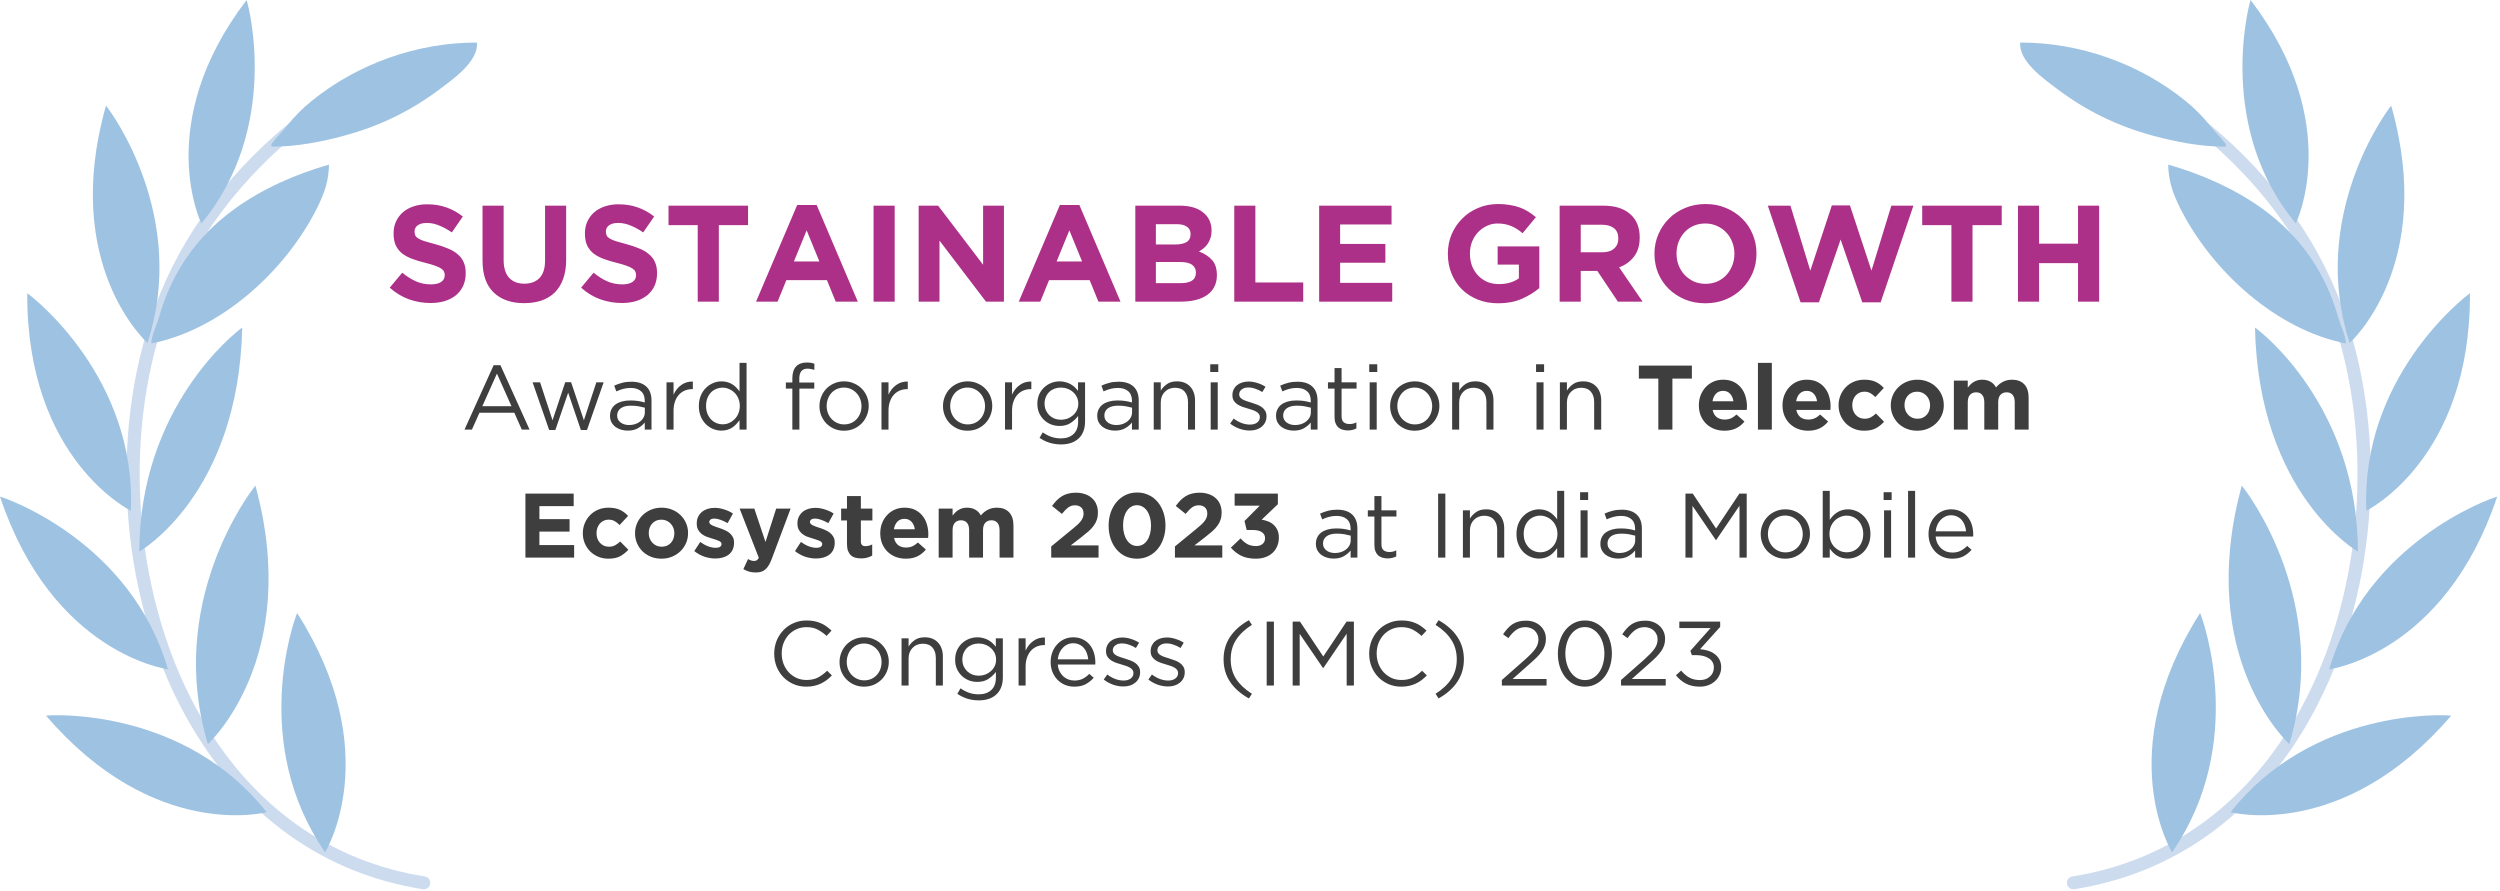 <svg width="547" height="195" viewBox="0 0 547 195" fill="none" xmlns="http://www.w3.org/2000/svg">
<g opacity="0.5">
<path d="M92.738 194.582C92.665 194.582 92.589 194.576 92.516 194.564C71.157 191.187 53.66 178.872 41.916 158.953C34.258 145.962 29.476 130.343 28.09 113.777C26.727 97.508 28.712 81.464 33.827 67.381C39.689 51.236 50.738 36.558 65.781 24.933C66.4 24.456 67.289 24.568 67.765 25.187C68.245 25.806 68.129 26.696 67.51 27.172C52.892 38.47 42.164 52.708 36.485 68.349C26.294 96.416 29.455 132.248 44.349 157.515C55.65 176.684 72.456 188.528 92.953 191.769C93.724 191.891 94.252 192.616 94.13 193.39C94.021 194.088 93.418 194.585 92.735 194.585L92.738 194.582Z" fill="#9BB7E0"/>
<path d="M71.137 186.474C71.137 186.474 84.548 164.858 65.015 134.13C64.281 135.775 54.678 162.698 71.137 186.474Z" fill="#3D86C6"/>
<path d="M58.344 177.704C58.344 177.704 33.763 184.232 10.07 156.583C11.857 156.359 40.407 155.027 58.344 177.704Z" fill="#3D86C6"/>
<path d="M36.748 146.432C36.748 146.432 11.52 143.206 0 108.663C1.738 109.127 28.683 118.662 36.748 146.432Z" fill="#3D86C6"/>
<path d="M28.626 111.741C28.626 111.741 5.771 100.576 5.962 64.164C7.458 65.165 29.913 82.851 28.626 111.741Z" fill="#3D86C6"/>
<path d="M32.274 75.031C32.274 75.031 13.248 58.15 23.187 23.121C24.361 24.487 41.255 47.544 32.274 75.031Z" fill="#3D86C6"/>
<path d="M44.062 48.903C44.062 48.903 33.304 27.026 53.959 0C54.511 1.633 61.295 28.134 44.062 48.903Z" fill="#3D86C6"/>
<path d="M45.489 162.803C45.489 162.803 66.197 144.013 55.89 106.266C54.597 107.762 36.187 131.999 45.489 162.803Z" fill="#3D86C6"/>
<path d="M30.477 120.696C30.477 120.696 52.188 108.382 53.004 71.669C51.447 72.731 30.528 89.124 30.477 120.696Z" fill="#3D86C6"/>
<path d="M51.212 45.789C57.435 41.268 64.595 38.151 71.983 36.012C71.967 37.544 71.755 39.074 71.358 40.554C70.863 42.387 70.08 44.132 69.222 45.823C62.341 59.345 48.357 72.154 33.09 75.155C33.138 73.434 34.3 71.131 34.78 69.444C37.547 59.691 42.953 51.792 51.215 45.789H51.212Z" fill="#3D86C6"/>
<path d="M68.191 22.082C78.334 13.883 91.335 9.292 104.375 9.307C104.687 13.406 99.287 17.194 96.456 19.333C89.975 24.234 83.158 27.572 75.233 29.711C70.355 31.028 64.872 32.087 59.808 32.078C59.657 32.078 59.484 32.066 59.393 31.948C59.259 31.778 59.387 31.532 59.514 31.356C60.515 29.966 61.811 28.819 62.864 27.469C64.438 25.451 66.204 23.691 68.194 22.082H68.191Z" fill="#3D86C6"/>
</g>
<g opacity="0.5">
<path d="M453.647 194.583C452.965 194.583 452.361 194.085 452.252 193.387C452.13 192.616 452.655 191.891 453.429 191.766C473.924 188.525 490.732 176.681 502.034 157.512C516.93 132.246 520.092 96.413 509.898 68.346C504.218 52.705 493.49 38.467 478.872 27.169C478.253 26.69 478.141 25.804 478.617 25.184C479.097 24.566 479.982 24.453 480.601 24.93C495.644 36.555 506.694 51.234 512.555 67.378C517.671 81.461 519.655 97.505 518.293 113.774C516.906 130.337 512.128 145.959 504.467 158.95C492.722 178.869 475.225 191.184 453.866 194.561C453.79 194.573 453.717 194.579 453.644 194.579L453.647 194.583Z" fill="#9BB7E0"/>
<path d="M475.251 186.474C475.251 186.474 461.841 164.858 481.374 134.13C482.108 135.775 491.711 162.698 475.251 186.474Z" fill="#3D86C6"/>
<path d="M488.043 177.704C488.043 177.704 512.624 184.232 536.317 156.583C534.53 156.359 505.98 155.027 488.043 177.704Z" fill="#3D86C6"/>
<path d="M509.637 146.433C509.637 146.433 534.864 143.21 546.384 108.664C544.646 109.128 517.701 118.663 509.637 146.433Z" fill="#3D86C6"/>
<path d="M517.76 111.741C517.76 111.741 540.615 100.579 540.424 64.164C538.928 65.165 516.474 82.851 517.76 111.741Z" fill="#3D86C6"/>
<path d="M514.112 75.031C514.112 75.031 533.138 58.15 523.199 23.121C522.025 24.487 505.132 47.544 514.112 75.031Z" fill="#3D86C6"/>
<path d="M502.324 48.903C502.324 48.903 513.083 27.026 492.427 0C491.875 1.633 485.091 28.134 502.324 48.903Z" fill="#3D86C6"/>
<path d="M500.898 162.803C500.898 162.803 480.191 144.013 490.497 106.266C491.79 107.762 510.2 131.999 500.898 162.803Z" fill="#3D86C6"/>
<path d="M515.914 120.695C515.914 120.695 494.203 108.381 493.387 71.668C494.943 72.73 515.863 89.123 515.914 120.695Z" fill="#3D86C6"/>
<path d="M495.173 45.789C488.95 41.268 481.79 38.151 474.402 36.012C474.418 37.544 474.63 39.074 475.027 40.554C475.522 42.387 476.305 44.132 477.163 45.823C484.044 59.345 498.028 72.154 513.295 75.155C513.247 73.434 512.085 71.131 511.605 69.444C508.838 59.691 503.432 51.792 495.17 45.789H495.173Z" fill="#3D86C6"/>
<path d="M478.196 22.083C468.054 13.884 455.056 9.292 442.013 9.308C441.7 13.407 447.101 17.195 449.932 19.334C456.412 24.235 463.23 27.573 471.154 29.712C476.033 31.029 481.516 32.089 486.579 32.079C486.731 32.079 486.904 32.067 486.995 31.949C487.128 31.779 487.001 31.533 486.874 31.357C485.872 29.967 484.577 28.82 483.524 27.47C481.949 25.452 480.184 23.692 478.193 22.083H478.196Z" fill="#3D86C6"/>
</g>
<path d="M101.896 59.79C101.896 60.83 101.706 61.76 101.326 62.58C100.946 63.38 100.416 64.06 99.736 64.62C99.056 65.16 98.246 65.58 97.306 65.88C96.366 66.16 95.326 66.3 94.186 66.3C92.586 66.3 91.016 66.03 89.476 65.49C87.936 64.93 86.536 64.08 85.276 62.94L88.006 59.67C88.966 60.45 89.946 61.07 90.946 61.53C91.966 61.99 93.076 62.22 94.276 62.22C95.236 62.22 95.976 62.05 96.496 61.71C97.036 61.35 97.306 60.86 97.306 60.24V60.18C97.306 59.88 97.246 59.62 97.126 59.4C97.026 59.16 96.816 58.94 96.496 58.74C96.196 58.54 95.766 58.34 95.206 58.14C94.666 57.94 93.956 57.73 93.076 57.51C92.016 57.25 91.056 56.96 90.196 56.64C89.336 56.32 88.606 55.93 88.006 55.47C87.406 54.99 86.936 54.4 86.596 53.7C86.276 53 86.116 52.13 86.116 51.09V51.03C86.116 50.07 86.296 49.21 86.656 48.45C87.016 47.67 87.516 47 88.156 46.44C88.816 45.88 89.596 45.45 90.496 45.15C91.396 44.85 92.386 44.7 93.466 44.7C95.006 44.7 96.416 44.93 97.696 45.39C98.996 45.85 100.186 46.51 101.266 47.37L98.866 50.85C97.926 50.21 97.006 49.71 96.106 49.35C95.206 48.97 94.306 48.78 93.406 48.78C92.506 48.78 91.826 48.96 91.366 49.32C90.926 49.66 90.706 50.09 90.706 50.61V50.67C90.706 51.01 90.766 51.31 90.886 51.57C91.026 51.81 91.266 52.03 91.606 52.23C91.946 52.43 92.406 52.62 92.986 52.8C93.586 52.98 94.336 53.19 95.236 53.43C96.296 53.71 97.236 54.03 98.056 54.39C98.896 54.73 99.596 55.15 100.156 55.65C100.736 56.13 101.166 56.7 101.446 57.36C101.746 58.02 101.896 58.81 101.896 59.73V59.79ZM123.876 56.85C123.876 58.45 123.656 59.84 123.216 61.02C122.796 62.2 122.186 63.19 121.386 63.99C120.586 64.77 119.616 65.36 118.476 65.76C117.336 66.14 116.066 66.33 114.666 66.33C111.846 66.33 109.626 65.55 108.006 63.99C106.386 62.43 105.576 60.1 105.576 57V45H110.196V56.88C110.196 58.6 110.596 59.9 111.396 60.78C112.196 61.64 113.306 62.07 114.726 62.07C116.146 62.07 117.256 61.65 118.056 60.81C118.856 59.97 119.256 58.71 119.256 57.03V45H123.876V56.85ZM143.762 59.79C143.762 60.83 143.572 61.76 143.192 62.58C142.812 63.38 142.282 64.06 141.602 64.62C140.922 65.16 140.112 65.58 139.172 65.88C138.232 66.16 137.192 66.3 136.052 66.3C134.452 66.3 132.882 66.03 131.342 65.49C129.802 64.93 128.402 64.08 127.142 62.94L129.872 59.67C130.832 60.45 131.812 61.07 132.812 61.53C133.832 61.99 134.942 62.22 136.142 62.22C137.102 62.22 137.842 62.05 138.362 61.71C138.902 61.35 139.172 60.86 139.172 60.24V60.18C139.172 59.88 139.112 59.62 138.992 59.4C138.892 59.16 138.682 58.94 138.362 58.74C138.062 58.54 137.632 58.34 137.072 58.14C136.532 57.94 135.822 57.73 134.942 57.51C133.882 57.25 132.922 56.96 132.062 56.64C131.202 56.32 130.472 55.93 129.872 55.47C129.272 54.99 128.802 54.4 128.462 53.7C128.142 53 127.982 52.13 127.982 51.09V51.03C127.982 50.07 128.162 49.21 128.522 48.45C128.882 47.67 129.382 47 130.022 46.44C130.682 45.88 131.462 45.45 132.362 45.15C133.262 44.85 134.252 44.7 135.332 44.7C136.872 44.7 138.282 44.93 139.562 45.39C140.862 45.85 142.052 46.51 143.132 47.37L140.732 50.85C139.792 50.21 138.872 49.71 137.972 49.35C137.072 48.97 136.172 48.78 135.272 48.78C134.372 48.78 133.692 48.96 133.232 49.32C132.792 49.66 132.572 50.09 132.572 50.61V50.67C132.572 51.01 132.632 51.31 132.752 51.57C132.892 51.81 133.132 52.03 133.472 52.23C133.812 52.43 134.272 52.62 134.852 52.8C135.452 52.98 136.202 53.19 137.102 53.43C138.162 53.71 139.102 54.03 139.922 54.39C140.762 54.73 141.462 55.15 142.022 55.65C142.602 56.13 143.032 56.7 143.312 57.36C143.612 58.02 143.762 58.81 143.762 59.73V59.79ZM163.671 49.26H157.281V66H152.661V49.26H146.271V45H163.671V49.26ZM187.684 66H182.854L180.934 61.29H172.054L170.134 66H165.424L174.424 44.85H178.684L187.684 66ZM179.284 57.21L176.494 50.4L173.704 57.21H179.284ZM195.755 66H191.135V45H195.755V66ZM219.663 66H215.733L205.563 52.65V66H201.003V45H205.263L215.103 57.93V45H219.663V66ZM245.165 66H240.335L238.415 61.29H229.535L227.615 66H222.905L231.905 44.85H236.165L245.165 66ZM236.765 57.21L233.975 50.4L231.185 57.21H236.765ZM266.256 60.24C266.256 61.2 266.066 62.04 265.686 62.76C265.326 63.48 264.796 64.08 264.096 64.56C263.416 65.04 262.586 65.4 261.606 65.64C260.646 65.88 259.576 66 258.396 66H248.406V45H258.156C260.316 45 262.006 45.49 263.226 46.47C264.466 47.45 265.086 48.77 265.086 50.43V50.49C265.086 51.09 265.006 51.62 264.846 52.08C264.706 52.54 264.506 52.96 264.246 53.34C264.006 53.7 263.716 54.02 263.376 54.3C263.056 54.58 262.706 54.82 262.326 55.02C263.546 55.48 264.506 56.11 265.206 56.91C265.906 57.69 266.256 58.78 266.256 60.18V60.24ZM260.496 51.27V51.21C260.496 50.51 260.236 49.98 259.716 49.62C259.196 49.24 258.446 49.05 257.466 49.05H252.906V53.49H257.166C258.186 53.49 258.996 53.32 259.596 52.98C260.196 52.62 260.496 52.05 260.496 51.27ZM261.666 59.67V59.61C261.666 58.91 261.396 58.36 260.856 57.96C260.316 57.54 259.446 57.33 258.246 57.33H252.906V61.95H258.396C259.416 61.95 260.216 61.77 260.796 61.41C261.376 61.03 261.666 60.45 261.666 59.67ZM285.146 66H270.056V45H274.676V61.8H285.146V66ZM304.62 66H288.63V45H304.47V49.11H293.22V53.37H303.12V57.48H293.22V61.89H304.62V66ZM336.802 63.03C335.722 63.95 334.432 64.74 332.932 65.4C331.452 66.04 329.752 66.36 327.832 66.36C326.192 66.36 324.692 66.09 323.332 65.55C321.992 65.01 320.832 64.26 319.852 63.3C318.892 62.34 318.142 61.2 317.602 59.88C317.062 58.56 316.792 57.12 316.792 55.56V55.5C316.792 54 317.062 52.6 317.602 51.3C318.162 49.98 318.932 48.83 319.912 47.85C320.892 46.85 322.052 46.07 323.392 45.51C324.732 44.93 326.202 44.64 327.802 44.64C328.742 44.64 329.592 44.71 330.352 44.85C331.132 44.97 331.852 45.15 332.512 45.39C333.172 45.63 333.792 45.93 334.372 46.29C334.952 46.65 335.512 47.06 336.052 47.52L333.142 51.03C332.742 50.69 332.342 50.39 331.942 50.13C331.542 49.87 331.122 49.65 330.682 49.47C330.262 49.29 329.802 49.15 329.302 49.05C328.802 48.95 328.252 48.9 327.652 48.9C326.812 48.9 326.022 49.08 325.282 49.44C324.562 49.78 323.922 50.25 323.362 50.85C322.822 51.43 322.392 52.12 322.072 52.92C321.772 53.7 321.622 54.54 321.622 55.44V55.5C321.622 56.46 321.772 57.35 322.072 58.17C322.392 58.97 322.832 59.67 323.392 60.27C323.972 60.87 324.642 61.34 325.402 61.68C326.182 62 327.042 62.16 327.982 62.16C329.702 62.16 331.152 61.74 332.332 60.9V57.9H327.682V53.91H336.802V63.03ZM359.398 66H353.998L349.498 59.28H345.868V66H341.248V45H350.848C353.348 45 355.288 45.61 356.668 46.83C358.068 48.05 358.768 49.75 358.768 51.93V51.99C358.768 53.69 358.348 55.08 357.508 56.16C356.688 57.22 355.608 58 354.268 58.5L359.398 66ZM354.088 52.23V52.17C354.088 51.17 353.768 50.42 353.128 49.92C352.488 49.42 351.598 49.17 350.458 49.17H345.868V55.2H350.548C351.688 55.2 352.558 54.93 353.158 54.39C353.778 53.85 354.088 53.13 354.088 52.23ZM384.317 55.5C384.317 57 384.037 58.41 383.477 59.73C382.917 61.03 382.137 62.18 381.137 63.18C380.157 64.16 378.977 64.94 377.597 65.52C376.237 66.08 374.747 66.36 373.127 66.36C371.507 66.36 370.017 66.08 368.657 65.52C367.297 64.94 366.117 64.17 365.117 63.21C364.137 62.23 363.367 61.09 362.807 59.79C362.267 58.47 361.997 57.06 361.997 55.56V55.5C361.997 54 362.277 52.6 362.837 51.3C363.397 49.98 364.167 48.83 365.147 47.85C366.147 46.85 367.327 46.07 368.687 45.51C370.067 44.93 371.567 44.64 373.187 44.64C374.807 44.64 376.297 44.93 377.657 45.51C379.017 46.07 380.187 46.84 381.167 47.82C382.167 48.78 382.937 49.92 383.477 51.24C384.037 52.54 384.317 53.94 384.317 55.44V55.5ZM379.487 55.56V55.5C379.487 54.6 379.327 53.75 379.007 52.95C378.707 52.15 378.267 51.45 377.687 50.85C377.127 50.25 376.457 49.78 375.677 49.44C374.897 49.08 374.047 48.9 373.127 48.9C372.187 48.9 371.327 49.07 370.547 49.41C369.787 49.75 369.127 50.22 368.567 50.82C368.027 51.42 367.597 52.12 367.277 52.92C366.977 53.7 366.827 54.54 366.827 55.44V55.5C366.827 56.4 366.977 57.25 367.277 58.05C367.597 58.85 368.037 59.55 368.597 60.15C369.177 60.75 369.847 61.23 370.607 61.59C371.387 61.93 372.247 62.1 373.187 62.1C374.107 62.1 374.957 61.93 375.737 61.59C376.517 61.25 377.177 60.78 377.717 60.18C378.277 59.58 378.707 58.89 379.007 58.11C379.327 57.31 379.487 56.46 379.487 55.56ZM418.656 45L411.486 66.15H407.466L402.726 52.41L397.986 66.15H393.966L386.796 45H391.746L396.096 59.22L400.806 44.94H404.766L409.476 59.22L413.826 45H418.656ZM437.978 49.26H431.588V66H426.968V49.26H420.578V45H437.978V49.26ZM459.291 66H454.671V57.57H446.151V66H441.531V45H446.151V53.31H454.671V45H459.291V66Z" fill="#AD3088"/>
<path d="M109.492 79.9L115.872 94H114.172L112.532 90.3H104.912L103.252 94H101.632L108.012 79.9H109.492ZM111.912 88.88L108.732 81.74L105.532 88.88H111.912ZM124.955 83.62L127.755 91.96L130.475 83.66H132.075L128.435 94.08H127.095L124.315 85.92L121.515 94.08H120.155L116.535 83.66H118.175L120.895 91.96L123.675 83.62H124.955ZM137.991 84.88C137.378 84.88 136.818 84.953 136.311 85.1C135.818 85.233 135.331 85.413 134.851 85.64L134.391 84.38C134.965 84.113 135.545 83.907 136.131 83.76C136.718 83.6 137.391 83.52 138.151 83.52C139.565 83.52 140.651 83.873 141.411 84.58C142.171 85.273 142.551 86.307 142.551 87.68V94H141.071V92.44C140.711 92.907 140.225 93.32 139.611 93.68C139.011 94.04 138.251 94.22 137.331 94.22C136.851 94.22 136.378 94.153 135.911 94.02C135.458 93.887 135.045 93.687 134.671 93.42C134.311 93.14 134.018 92.8 133.791 92.4C133.578 92 133.471 91.527 133.471 90.98C133.471 90.433 133.578 89.953 133.791 89.54C134.005 89.113 134.305 88.76 134.691 88.48C135.091 88.2 135.558 87.987 136.091 87.84C136.638 87.693 137.238 87.62 137.891 87.62C138.558 87.62 139.138 87.66 139.631 87.74C140.125 87.82 140.605 87.927 141.071 88.06V87.7C141.071 86.767 140.798 86.067 140.251 85.6C139.718 85.12 138.965 84.88 137.991 84.88ZM138.051 88.76C137.078 88.76 136.331 88.953 135.811 89.34C135.291 89.727 135.031 90.253 135.031 90.92C135.031 91.253 135.098 91.547 135.231 91.8C135.378 92.053 135.571 92.273 135.811 92.46C136.051 92.633 136.325 92.767 136.631 92.86C136.951 92.953 137.285 93 137.631 93C138.111 93 138.558 92.933 138.971 92.8C139.398 92.653 139.765 92.46 140.071 92.22C140.391 91.967 140.638 91.673 140.811 91.34C140.998 90.993 141.091 90.613 141.091 90.2V89.2C140.705 89.093 140.258 88.993 139.751 88.9C139.258 88.807 138.691 88.76 138.051 88.76ZM147.373 89.88V94H145.833V83.66H147.373V86.36C147.56 85.933 147.793 85.54 148.073 85.18C148.353 84.82 148.673 84.513 149.033 84.26C149.393 83.993 149.787 83.793 150.213 83.66C150.64 83.527 151.1 83.467 151.593 83.48V85.14H151.473C150.913 85.14 150.38 85.24 149.873 85.44C149.38 85.64 148.947 85.94 148.573 86.34C148.2 86.74 147.907 87.24 147.693 87.84C147.48 88.427 147.373 89.107 147.373 89.88ZM163.349 94H161.809V91.92C161.596 92.227 161.356 92.52 161.089 92.8C160.836 93.08 160.549 93.327 160.229 93.54C159.909 93.753 159.549 93.92 159.149 94.04C158.762 94.16 158.329 94.22 157.849 94.22C157.222 94.22 156.616 94.1 156.029 93.86C155.442 93.62 154.916 93.273 154.449 92.82C153.982 92.353 153.609 91.787 153.329 91.12C153.049 90.453 152.909 89.693 152.909 88.84C152.909 87.987 153.049 87.227 153.329 86.56C153.609 85.893 153.982 85.333 154.449 84.88C154.916 84.413 155.442 84.06 156.029 83.82C156.616 83.567 157.222 83.44 157.849 83.44C158.329 83.44 158.769 83.5 159.169 83.62C159.569 83.74 159.929 83.9 160.249 84.1C160.569 84.3 160.856 84.533 161.109 84.8C161.376 85.067 161.609 85.347 161.809 85.64V79.4H163.349V94ZM161.869 88.82C161.869 88.22 161.762 87.673 161.549 87.18C161.349 86.687 161.069 86.267 160.709 85.92C160.362 85.573 159.962 85.307 159.509 85.12C159.069 84.92 158.609 84.82 158.129 84.82C157.622 84.82 157.149 84.913 156.709 85.1C156.269 85.273 155.882 85.533 155.549 85.88C155.229 86.213 154.969 86.633 154.769 87.14C154.582 87.633 154.489 88.193 154.489 88.82C154.489 89.433 154.582 89.987 154.769 90.48C154.969 90.973 155.236 91.4 155.569 91.76C155.902 92.107 156.289 92.373 156.729 92.56C157.169 92.747 157.636 92.84 158.129 92.84C158.609 92.84 159.069 92.747 159.509 92.56C159.962 92.36 160.362 92.087 160.709 91.74C161.069 91.393 161.349 90.973 161.549 90.48C161.762 89.973 161.869 89.42 161.869 88.82ZM174.886 83.7H178.166V85.02H174.906V94H173.366V85.02H171.946V83.68H173.366V82.78C173.366 81.647 173.633 80.787 174.166 80.2C174.713 79.613 175.486 79.32 176.486 79.32C176.846 79.32 177.153 79.34 177.406 79.38C177.673 79.42 177.933 79.487 178.186 79.58V80.92C177.906 80.84 177.653 80.78 177.426 80.74C177.2 80.687 176.953 80.66 176.686 80.66C175.486 80.66 174.886 81.393 174.886 82.86V83.7ZM190.075 88.82C190.075 89.553 189.935 90.253 189.655 90.92C189.388 91.573 189.015 92.147 188.535 92.64C188.055 93.133 187.482 93.527 186.815 93.82C186.148 94.1 185.428 94.24 184.655 94.24C183.882 94.24 183.168 94.1 182.515 93.82C181.862 93.527 181.295 93.14 180.815 92.66C180.335 92.167 179.962 91.593 179.695 90.94C179.428 90.287 179.295 89.593 179.295 88.86C179.295 88.127 179.428 87.433 179.695 86.78C179.962 86.113 180.335 85.533 180.815 85.04C181.295 84.547 181.862 84.16 182.515 83.88C183.182 83.587 183.908 83.44 184.695 83.44C185.468 83.44 186.182 83.587 186.835 83.88C187.502 84.16 188.075 84.547 188.555 85.04C189.035 85.52 189.408 86.087 189.675 86.74C189.942 87.393 190.075 88.087 190.075 88.82ZM188.495 88.86C188.495 88.3 188.395 87.773 188.195 87.28C188.008 86.787 187.742 86.36 187.395 86C187.048 85.627 186.642 85.333 186.175 85.12C185.708 84.907 185.202 84.8 184.655 84.8C184.095 84.8 183.582 84.907 183.115 85.12C182.648 85.32 182.248 85.607 181.915 85.98C181.595 86.34 181.342 86.767 181.155 87.26C180.968 87.74 180.875 88.26 180.875 88.82C180.875 89.38 180.968 89.907 181.155 90.4C181.355 90.893 181.622 91.32 181.955 91.68C182.302 92.04 182.708 92.327 183.175 92.54C183.642 92.753 184.148 92.86 184.695 92.86C185.255 92.86 185.768 92.76 186.235 92.56C186.702 92.347 187.102 92.06 187.435 91.7C187.768 91.34 188.028 90.92 188.215 90.44C188.402 89.947 188.495 89.42 188.495 88.86ZM194.405 89.88V94H192.865V83.66H194.405V86.36C194.591 85.933 194.825 85.54 195.105 85.18C195.385 84.82 195.705 84.513 196.065 84.26C196.425 83.993 196.818 83.793 197.245 83.66C197.671 83.527 198.131 83.467 198.625 83.48V85.14H198.505C197.945 85.14 197.411 85.24 196.905 85.44C196.411 85.64 195.978 85.94 195.605 86.34C195.231 86.74 194.938 87.24 194.725 87.84C194.511 88.427 194.405 89.107 194.405 89.88ZM217.106 88.82C217.106 89.553 216.966 90.253 216.686 90.92C216.419 91.573 216.046 92.147 215.566 92.64C215.086 93.133 214.513 93.527 213.846 93.82C213.179 94.1 212.459 94.24 211.686 94.24C210.913 94.24 210.199 94.1 209.546 93.82C208.893 93.527 208.326 93.14 207.846 92.66C207.366 92.167 206.993 91.593 206.726 90.94C206.459 90.287 206.326 89.593 206.326 88.86C206.326 88.127 206.459 87.433 206.726 86.78C206.993 86.113 207.366 85.533 207.846 85.04C208.326 84.547 208.893 84.16 209.546 83.88C210.213 83.587 210.939 83.44 211.726 83.44C212.499 83.44 213.213 83.587 213.866 83.88C214.533 84.16 215.106 84.547 215.586 85.04C216.066 85.52 216.439 86.087 216.706 86.74C216.973 87.393 217.106 88.087 217.106 88.82ZM215.526 88.86C215.526 88.3 215.426 87.773 215.226 87.28C215.039 86.787 214.773 86.36 214.426 86C214.079 85.627 213.673 85.333 213.206 85.12C212.739 84.907 212.233 84.8 211.686 84.8C211.126 84.8 210.613 84.907 210.146 85.12C209.679 85.32 209.279 85.607 208.946 85.98C208.626 86.34 208.373 86.767 208.186 87.26C207.999 87.74 207.906 88.26 207.906 88.82C207.906 89.38 207.999 89.907 208.186 90.4C208.386 90.893 208.653 91.32 208.986 91.68C209.333 92.04 209.739 92.327 210.206 92.54C210.673 92.753 211.179 92.86 211.726 92.86C212.286 92.86 212.799 92.76 213.266 92.56C213.733 92.347 214.133 92.06 214.466 91.7C214.799 91.34 215.059 90.92 215.246 90.44C215.433 89.947 215.526 89.42 215.526 88.86ZM221.436 89.88V94H219.896V83.66H221.436V86.36C221.622 85.933 221.856 85.54 222.136 85.18C222.416 84.82 222.736 84.513 223.096 84.26C223.456 83.993 223.849 83.793 224.276 83.66C224.702 83.527 225.162 83.467 225.656 83.48V85.14H225.536C224.976 85.14 224.442 85.24 223.936 85.44C223.442 85.64 223.009 85.94 222.636 86.34C222.262 86.74 221.969 87.24 221.756 87.84C221.542 88.427 221.436 89.107 221.436 89.88ZM237.412 92.2C237.412 93.04 237.285 93.773 237.032 94.4C236.792 95.027 236.438 95.547 235.972 95.96C235.518 96.387 234.965 96.707 234.312 96.92C233.672 97.133 232.952 97.24 232.152 97.24C231.285 97.24 230.458 97.12 229.672 96.88C228.885 96.64 228.145 96.28 227.452 95.8L228.152 94.6C228.752 95.027 229.378 95.353 230.032 95.58C230.685 95.807 231.385 95.92 232.132 95.92C233.278 95.92 234.192 95.607 234.872 94.98C235.552 94.367 235.892 93.453 235.892 92.24V91.02C235.438 91.62 234.885 92.133 234.232 92.56C233.578 92.987 232.778 93.2 231.832 93.2C231.205 93.2 230.598 93.093 230.012 92.88C229.438 92.653 228.925 92.333 228.472 91.92C228.018 91.493 227.652 90.98 227.372 90.38C227.105 89.78 226.972 89.1 226.972 88.34C226.972 87.58 227.105 86.9 227.372 86.3C227.652 85.687 228.018 85.173 228.472 84.76C228.925 84.333 229.445 84.007 230.032 83.78C230.618 83.553 231.218 83.44 231.832 83.44C232.312 83.44 232.752 83.5 233.152 83.62C233.565 83.727 233.932 83.873 234.252 84.06C234.585 84.247 234.885 84.467 235.152 84.72C235.418 84.973 235.658 85.24 235.872 85.52V83.66H237.412V92.2ZM235.932 88.32C235.932 87.787 235.825 87.307 235.612 86.88C235.398 86.44 235.112 86.067 234.752 85.76C234.405 85.453 234.005 85.22 233.552 85.06C233.098 84.887 232.625 84.8 232.132 84.8C231.638 84.8 231.172 84.88 230.732 85.04C230.305 85.2 229.925 85.433 229.592 85.74C229.272 86.047 229.018 86.42 228.832 86.86C228.645 87.287 228.552 87.767 228.552 88.3C228.552 88.833 228.645 89.32 228.832 89.76C229.032 90.187 229.292 90.56 229.612 90.88C229.945 91.187 230.325 91.427 230.752 91.6C231.192 91.76 231.652 91.84 232.132 91.84C232.625 91.84 233.098 91.76 233.552 91.6C234.005 91.427 234.405 91.187 234.752 90.88C235.112 90.573 235.398 90.207 235.612 89.78C235.825 89.34 235.932 88.853 235.932 88.32ZM244.593 84.88C243.979 84.88 243.419 84.953 242.913 85.1C242.419 85.233 241.933 85.413 241.453 85.64L240.993 84.38C241.566 84.113 242.146 83.907 242.733 83.76C243.319 83.6 243.993 83.52 244.753 83.52C246.166 83.52 247.253 83.873 248.013 84.58C248.773 85.273 249.153 86.307 249.153 87.68V94H247.673V92.44C247.313 92.907 246.826 93.32 246.213 93.68C245.613 94.04 244.853 94.22 243.933 94.22C243.453 94.22 242.979 94.153 242.513 94.02C242.059 93.887 241.646 93.687 241.273 93.42C240.913 93.14 240.619 92.8 240.393 92.4C240.179 92 240.073 91.527 240.073 90.98C240.073 90.433 240.179 89.953 240.393 89.54C240.606 89.113 240.906 88.76 241.293 88.48C241.693 88.2 242.159 87.987 242.693 87.84C243.239 87.693 243.839 87.62 244.493 87.62C245.159 87.62 245.739 87.66 246.233 87.74C246.726 87.82 247.206 87.927 247.673 88.06V87.7C247.673 86.767 247.399 86.067 246.853 85.6C246.319 85.12 245.566 84.88 244.593 84.88ZM244.653 88.76C243.679 88.76 242.933 88.953 242.413 89.34C241.893 89.727 241.633 90.253 241.633 90.92C241.633 91.253 241.699 91.547 241.833 91.8C241.979 92.053 242.173 92.273 242.413 92.46C242.653 92.633 242.926 92.767 243.233 92.86C243.553 92.953 243.886 93 244.233 93C244.713 93 245.159 92.933 245.573 92.8C245.999 92.653 246.366 92.46 246.673 92.22C246.993 91.967 247.239 91.673 247.413 91.34C247.599 90.993 247.693 90.613 247.693 90.2V89.2C247.306 89.093 246.859 88.993 246.353 88.9C245.859 88.807 245.293 88.76 244.653 88.76ZM253.975 88.08V94H252.435V83.66H253.975V85.46C254.322 84.9 254.775 84.427 255.335 84.04C255.895 83.64 256.622 83.44 257.515 83.44C258.142 83.44 258.695 83.54 259.175 83.74C259.668 83.94 260.082 84.227 260.415 84.6C260.762 84.96 261.022 85.393 261.195 85.9C261.382 86.407 261.475 86.967 261.475 87.58V94H259.935V87.96C259.935 87 259.688 86.24 259.195 85.68C258.702 85.12 257.995 84.84 257.075 84.84C256.635 84.84 256.222 84.92 255.835 85.08C255.462 85.227 255.135 85.447 254.855 85.74C254.575 86.02 254.355 86.36 254.195 86.76C254.048 87.16 253.975 87.6 253.975 88.08ZM266.559 81.4H264.799V79.7H266.559V81.4ZM266.439 94H264.899V83.66H266.439V94ZM277.113 91.1C277.113 91.593 277.013 92.033 276.813 92.42C276.626 92.793 276.366 93.113 276.033 93.38C275.713 93.647 275.326 93.853 274.873 94C274.433 94.133 273.953 94.2 273.433 94.2C272.686 94.2 271.933 94.067 271.173 93.8C270.413 93.52 269.74 93.147 269.153 92.68L269.933 91.58C270.493 92.007 271.073 92.333 271.673 92.56C272.286 92.787 272.9 92.9 273.513 92.9C274.14 92.9 274.653 92.753 275.053 92.46C275.453 92.167 275.653 91.767 275.653 91.26V91.22C275.653 90.967 275.58 90.747 275.433 90.56C275.3 90.373 275.113 90.213 274.873 90.08C274.633 89.933 274.353 89.807 274.033 89.7C273.726 89.593 273.406 89.493 273.073 89.4C272.673 89.28 272.266 89.153 271.853 89.02C271.453 88.873 271.086 88.693 270.753 88.48C270.433 88.267 270.166 88 269.953 87.68C269.753 87.36 269.653 86.96 269.653 86.48V86.44C269.653 86 269.74 85.6 269.913 85.24C270.086 84.867 270.326 84.553 270.633 84.3C270.953 84.033 271.326 83.833 271.753 83.7C272.193 83.553 272.666 83.48 273.173 83.48C273.813 83.48 274.46 83.587 275.113 83.8C275.766 84 276.36 84.273 276.893 84.62L276.193 85.78C275.713 85.473 275.206 85.233 274.673 85.06C274.153 84.873 273.64 84.78 273.133 84.78C272.52 84.78 272.033 84.927 271.673 85.22C271.313 85.5 271.133 85.853 271.133 86.28V86.32C271.133 86.56 271.206 86.773 271.353 86.96C271.5 87.133 271.693 87.287 271.933 87.42C272.186 87.553 272.473 87.673 272.793 87.78C273.113 87.887 273.446 87.993 273.793 88.1C274.193 88.22 274.586 88.353 274.973 88.5C275.373 88.647 275.733 88.833 276.053 89.06C276.373 89.287 276.626 89.56 276.813 89.88C277.013 90.2 277.113 90.593 277.113 91.06V91.1ZM283.714 84.88C283.101 84.88 282.541 84.953 282.034 85.1C281.541 85.233 281.054 85.413 280.574 85.64L280.114 84.38C280.687 84.113 281.267 83.907 281.854 83.76C282.441 83.6 283.114 83.52 283.874 83.52C285.287 83.52 286.374 83.873 287.134 84.58C287.894 85.273 288.274 86.307 288.274 87.68V94H286.794V92.44C286.434 92.907 285.947 93.32 285.334 93.68C284.734 94.04 283.974 94.22 283.054 94.22C282.574 94.22 282.101 94.153 281.634 94.02C281.181 93.887 280.767 93.687 280.394 93.42C280.034 93.14 279.741 92.8 279.514 92.4C279.301 92 279.194 91.527 279.194 90.98C279.194 90.433 279.301 89.953 279.514 89.54C279.727 89.113 280.027 88.76 280.414 88.48C280.814 88.2 281.281 87.987 281.814 87.84C282.361 87.693 282.961 87.62 283.614 87.62C284.281 87.62 284.861 87.66 285.354 87.74C285.847 87.82 286.327 87.927 286.794 88.06V87.7C286.794 86.767 286.521 86.067 285.974 85.6C285.441 85.12 284.687 84.88 283.714 84.88ZM283.774 88.76C282.801 88.76 282.054 88.953 281.534 89.34C281.014 89.727 280.754 90.253 280.754 90.92C280.754 91.253 280.821 91.547 280.954 91.8C281.101 92.053 281.294 92.273 281.534 92.46C281.774 92.633 282.047 92.767 282.354 92.86C282.674 92.953 283.007 93 283.354 93C283.834 93 284.281 92.933 284.694 92.8C285.121 92.653 285.487 92.46 285.794 92.22C286.114 91.967 286.361 91.673 286.534 91.34C286.721 90.993 286.814 90.613 286.814 90.2V89.2C286.427 89.093 285.981 88.993 285.474 88.9C284.981 88.807 284.414 88.76 283.774 88.76ZM293.538 85.02V91.06C293.538 91.7 293.698 92.147 294.018 92.4C294.338 92.653 294.758 92.78 295.278 92.78C295.545 92.78 295.792 92.753 296.018 92.7C296.258 92.647 296.512 92.553 296.778 92.42V93.74C296.512 93.887 296.225 93.993 295.918 94.06C295.625 94.14 295.292 94.18 294.918 94.18C294.505 94.18 294.118 94.127 293.758 94.02C293.398 93.913 293.085 93.747 292.818 93.52C292.565 93.28 292.365 92.973 292.218 92.6C292.072 92.227 291.998 91.78 291.998 91.26V85.02H290.558V83.66H291.998V80.54H293.538V83.66H296.818V85.02H293.538ZM301.344 81.4H299.584V79.7H301.344V81.4ZM301.224 94H299.684V83.66H301.224V94ZM314.938 88.82C314.938 89.553 314.798 90.253 314.518 90.92C314.251 91.573 313.878 92.147 313.398 92.64C312.918 93.133 312.345 93.527 311.678 93.82C311.011 94.1 310.291 94.24 309.518 94.24C308.745 94.24 308.031 94.1 307.378 93.82C306.725 93.527 306.158 93.14 305.678 92.66C305.198 92.167 304.825 91.593 304.558 90.94C304.291 90.287 304.158 89.593 304.158 88.86C304.158 88.127 304.291 87.433 304.558 86.78C304.825 86.113 305.198 85.533 305.678 85.04C306.158 84.547 306.725 84.16 307.378 83.88C308.045 83.587 308.771 83.44 309.558 83.44C310.331 83.44 311.045 83.587 311.698 83.88C312.365 84.16 312.938 84.547 313.418 85.04C313.898 85.52 314.271 86.087 314.538 86.74C314.805 87.393 314.938 88.087 314.938 88.82ZM313.358 88.86C313.358 88.3 313.258 87.773 313.058 87.28C312.871 86.787 312.605 86.36 312.258 86C311.911 85.627 311.505 85.333 311.038 85.12C310.571 84.907 310.065 84.8 309.518 84.8C308.958 84.8 308.445 84.907 307.978 85.12C307.511 85.32 307.111 85.607 306.778 85.98C306.458 86.34 306.205 86.767 306.018 87.26C305.831 87.74 305.738 88.26 305.738 88.82C305.738 89.38 305.831 89.907 306.018 90.4C306.218 90.893 306.485 91.32 306.818 91.68C307.165 92.04 307.571 92.327 308.038 92.54C308.505 92.753 309.011 92.86 309.558 92.86C310.118 92.86 310.631 92.76 311.098 92.56C311.565 92.347 311.965 92.06 312.298 91.7C312.631 91.34 312.891 90.92 313.078 90.44C313.265 89.947 313.358 89.42 313.358 88.86ZM319.268 88.08V94H317.728V83.66H319.268V85.46C319.614 84.9 320.068 84.427 320.628 84.04C321.188 83.64 321.914 83.44 322.808 83.44C323.434 83.44 323.988 83.54 324.468 83.74C324.961 83.94 325.374 84.227 325.708 84.6C326.054 84.96 326.314 85.393 326.488 85.9C326.674 86.407 326.768 86.967 326.768 87.58V94H325.228V87.96C325.228 87 324.981 86.24 324.488 85.68C323.994 85.12 323.288 84.84 322.368 84.84C321.928 84.84 321.514 84.92 321.128 85.08C320.754 85.227 320.428 85.447 320.148 85.74C319.868 86.02 319.648 86.36 319.488 86.76C319.341 87.16 319.268 87.6 319.268 88.08ZM337.848 81.4H336.088V79.7H337.848V81.4ZM337.728 94H336.188V83.66H337.728V94ZM342.842 88.08V94H341.302V83.66H342.842V85.46C343.189 84.9 343.642 84.427 344.202 84.04C344.762 83.64 345.489 83.44 346.382 83.44C347.009 83.44 347.562 83.54 348.042 83.74C348.535 83.94 348.949 84.227 349.282 84.6C349.629 84.96 349.889 85.393 350.062 85.9C350.249 86.407 350.342 86.967 350.342 87.58V94H348.802V87.96C348.802 87 348.555 86.24 348.062 85.68C347.569 85.12 346.862 84.84 345.942 84.84C345.502 84.84 345.089 84.92 344.702 85.08C344.329 85.227 344.002 85.447 343.722 85.74C343.442 86.02 343.222 86.36 343.062 86.76C342.915 87.16 342.842 87.6 342.842 88.08ZM370.182 82.84H365.922V94H362.842V82.84H358.582V80H370.182V82.84ZM382.231 88.94C382.231 89.087 382.224 89.213 382.211 89.32C382.211 89.427 382.204 89.553 382.191 89.7H374.731C374.878 90.393 375.178 90.92 375.631 91.28C376.098 91.627 376.671 91.8 377.351 91.8C377.858 91.8 378.311 91.713 378.711 91.54C379.111 91.367 379.524 91.087 379.951 90.7L381.691 92.24C381.184 92.867 380.571 93.36 379.851 93.72C379.131 94.067 378.284 94.24 377.311 94.24C376.511 94.24 375.764 94.107 375.071 93.84C374.391 93.573 373.798 93.193 373.291 92.7C372.798 92.207 372.411 91.627 372.131 90.96C371.851 90.28 371.711 89.527 371.711 88.7V88.66C371.711 87.9 371.838 87.18 372.091 86.5C372.358 85.82 372.724 85.227 373.191 84.72C373.658 84.213 374.211 83.813 374.851 83.52C375.504 83.227 376.224 83.08 377.011 83.08C377.904 83.08 378.678 83.24 379.331 83.56C379.984 83.88 380.524 84.313 380.951 84.86C381.391 85.393 381.711 86.013 381.911 86.72C382.124 87.413 382.231 88.14 382.231 88.9V88.94ZM379.271 87.8C379.178 87.12 378.938 86.573 378.551 86.16C378.164 85.733 377.651 85.52 377.011 85.52C376.371 85.52 375.851 85.727 375.451 86.14C375.064 86.553 374.811 87.107 374.691 87.8H379.271ZM387.677 94H384.637V79.4H387.677V94ZM400.532 88.94C400.532 89.087 400.525 89.213 400.512 89.32C400.512 89.427 400.505 89.553 400.492 89.7H393.032C393.179 90.393 393.479 90.92 393.932 91.28C394.399 91.627 394.972 91.8 395.652 91.8C396.159 91.8 396.612 91.713 397.012 91.54C397.412 91.367 397.825 91.087 398.252 90.7L399.992 92.24C399.485 92.867 398.872 93.36 398.152 93.72C397.432 94.067 396.585 94.24 395.612 94.24C394.812 94.24 394.065 94.107 393.372 93.84C392.692 93.573 392.099 93.193 391.592 92.7C391.099 92.207 390.712 91.627 390.432 90.96C390.152 90.28 390.012 89.527 390.012 88.7V88.66C390.012 87.9 390.139 87.18 390.392 86.5C390.659 85.82 391.025 85.227 391.492 84.72C391.959 84.213 392.512 83.813 393.152 83.52C393.805 83.227 394.525 83.08 395.312 83.08C396.205 83.08 396.979 83.24 397.632 83.56C398.285 83.88 398.825 84.313 399.252 84.86C399.692 85.393 400.012 86.013 400.212 86.72C400.425 87.413 400.532 88.14 400.532 88.9V88.94ZM397.572 87.8C397.479 87.12 397.239 86.573 396.852 86.16C396.465 85.733 395.952 85.52 395.312 85.52C394.672 85.52 394.152 85.727 393.752 86.14C393.365 86.553 393.112 87.107 392.992 87.8H397.572ZM412.238 92.28C411.718 92.853 411.124 93.327 410.458 93.7C409.791 94.06 408.924 94.24 407.858 94.24C407.058 94.24 406.311 94.093 405.618 93.8C404.938 93.507 404.351 93.113 403.858 92.62C403.364 92.113 402.978 91.527 402.698 90.86C402.418 90.18 402.278 89.46 402.278 88.7V88.66C402.278 87.9 402.418 87.18 402.698 86.5C402.978 85.82 403.364 85.227 403.858 84.72C404.351 84.213 404.938 83.813 405.618 83.52C406.311 83.227 407.071 83.08 407.898 83.08C408.911 83.08 409.751 83.24 410.418 83.56C411.084 83.88 411.671 84.32 412.178 84.88L410.318 86.88C409.971 86.52 409.611 86.233 409.238 86.02C408.878 85.807 408.424 85.7 407.878 85.7C407.491 85.7 407.138 85.78 406.818 85.94C406.511 86.087 406.238 86.293 405.998 86.56C405.771 86.827 405.591 87.14 405.458 87.5C405.338 87.847 405.278 88.22 405.278 88.62V88.66C405.278 89.073 405.338 89.46 405.458 89.82C405.591 90.18 405.778 90.493 406.018 90.76C406.258 91.027 406.544 91.24 406.878 91.4C407.211 91.547 407.584 91.62 407.998 91.62C408.504 91.62 408.944 91.52 409.318 91.32C409.704 91.107 410.084 90.827 410.458 90.48L412.238 92.28ZM425.303 88.66C425.303 89.433 425.157 90.16 424.863 90.84C424.57 91.507 424.163 92.093 423.643 92.6C423.123 93.107 422.51 93.507 421.803 93.8C421.097 94.093 420.323 94.24 419.483 94.24C418.657 94.24 417.89 94.1 417.183 93.82C416.477 93.527 415.863 93.133 415.343 92.64C414.837 92.133 414.437 91.547 414.143 90.88C413.85 90.2 413.703 89.473 413.703 88.7V88.66C413.703 87.887 413.85 87.167 414.143 86.5C414.437 85.82 414.843 85.227 415.363 84.72C415.883 84.213 416.497 83.813 417.203 83.52C417.91 83.227 418.683 83.08 419.523 83.08C420.35 83.08 421.117 83.227 421.823 83.52C422.53 83.8 423.137 84.193 423.643 84.7C424.163 85.193 424.57 85.78 424.863 86.46C425.157 87.127 425.303 87.847 425.303 88.62V88.66ZM422.303 88.7V88.66C422.303 88.26 422.237 87.887 422.103 87.54C421.97 87.18 421.777 86.867 421.523 86.6C421.27 86.32 420.97 86.1 420.623 85.94C420.277 85.78 419.897 85.7 419.483 85.7C419.043 85.7 418.65 85.78 418.303 85.94C417.97 86.087 417.683 86.293 417.443 86.56C417.203 86.827 417.017 87.14 416.883 87.5C416.763 87.847 416.703 88.22 416.703 88.62V88.66C416.703 89.06 416.77 89.44 416.903 89.8C417.037 90.147 417.23 90.46 417.483 90.74C417.737 91.007 418.03 91.22 418.363 91.38C418.71 91.54 419.097 91.62 419.523 91.62C419.963 91.62 420.35 91.547 420.683 91.4C421.03 91.24 421.323 91.027 421.563 90.76C421.803 90.493 421.983 90.187 422.103 89.84C422.237 89.48 422.303 89.1 422.303 88.7ZM443.865 94H440.825V88.02C440.825 87.3 440.671 86.76 440.365 86.4C440.058 86.027 439.618 85.84 439.045 85.84C438.471 85.84 438.018 86.027 437.685 86.4C437.365 86.76 437.205 87.3 437.205 88.02V94H434.165V88.02C434.165 87.3 434.011 86.76 433.705 86.4C433.398 86.027 432.958 85.84 432.385 85.84C431.811 85.84 431.358 86.027 431.025 86.4C430.705 86.76 430.545 87.3 430.545 88.02V94H427.505V83.28H430.545V84.8C430.718 84.573 430.905 84.36 431.105 84.16C431.318 83.947 431.551 83.76 431.805 83.6C432.058 83.44 432.338 83.313 432.645 83.22C432.965 83.127 433.318 83.08 433.705 83.08C434.411 83.08 435.018 83.227 435.525 83.52C436.045 83.813 436.445 84.233 436.725 84.78C437.191 84.22 437.711 83.8 438.285 83.52C438.858 83.227 439.511 83.08 440.245 83.08C441.378 83.08 442.265 83.413 442.905 84.08C443.545 84.747 443.865 85.727 443.865 87.02V94ZM125.623 122H114.963V108H125.523V110.74H118.023V113.58H124.623V116.32H118.023V119.26H125.623V122ZM137.482 120.28C136.962 120.853 136.368 121.327 135.702 121.7C135.035 122.06 134.168 122.24 133.102 122.24C132.302 122.24 131.555 122.093 130.862 121.8C130.182 121.507 129.595 121.113 129.102 120.62C128.608 120.113 128.222 119.527 127.942 118.86C127.662 118.18 127.522 117.46 127.522 116.7V116.66C127.522 115.9 127.662 115.18 127.942 114.5C128.222 113.82 128.608 113.227 129.102 112.72C129.595 112.213 130.182 111.813 130.862 111.52C131.555 111.227 132.315 111.08 133.142 111.08C134.155 111.08 134.995 111.24 135.662 111.56C136.328 111.88 136.915 112.32 137.422 112.88L135.562 114.88C135.215 114.52 134.855 114.233 134.482 114.02C134.122 113.807 133.668 113.7 133.122 113.7C132.735 113.7 132.382 113.78 132.062 113.94C131.755 114.087 131.482 114.293 131.242 114.56C131.015 114.827 130.835 115.14 130.702 115.5C130.582 115.847 130.522 116.22 130.522 116.62V116.66C130.522 117.073 130.582 117.46 130.702 117.82C130.835 118.18 131.022 118.493 131.262 118.76C131.502 119.027 131.788 119.24 132.122 119.4C132.455 119.547 132.828 119.62 133.242 119.62C133.748 119.62 134.188 119.52 134.562 119.32C134.948 119.107 135.328 118.827 135.702 118.48L137.482 120.28ZM150.547 116.66C150.547 117.433 150.401 118.16 150.107 118.84C149.814 119.507 149.407 120.093 148.887 120.6C148.367 121.107 147.754 121.507 147.047 121.8C146.341 122.093 145.567 122.24 144.727 122.24C143.901 122.24 143.134 122.1 142.427 121.82C141.721 121.527 141.107 121.133 140.587 120.64C140.081 120.133 139.681 119.547 139.387 118.88C139.094 118.2 138.947 117.473 138.947 116.7V116.66C138.947 115.887 139.094 115.167 139.387 114.5C139.681 113.82 140.087 113.227 140.607 112.72C141.127 112.213 141.741 111.813 142.447 111.52C143.154 111.227 143.927 111.08 144.767 111.08C145.594 111.08 146.361 111.227 147.067 111.52C147.774 111.8 148.381 112.193 148.887 112.7C149.407 113.193 149.814 113.78 150.107 114.46C150.401 115.127 150.547 115.847 150.547 116.62V116.66ZM147.547 116.7V116.66C147.547 116.26 147.481 115.887 147.347 115.54C147.214 115.18 147.021 114.867 146.767 114.6C146.514 114.32 146.214 114.1 145.867 113.94C145.521 113.78 145.141 113.7 144.727 113.7C144.287 113.7 143.894 113.78 143.547 113.94C143.214 114.087 142.927 114.293 142.687 114.56C142.447 114.827 142.261 115.14 142.127 115.5C142.007 115.847 141.947 116.22 141.947 116.62V116.66C141.947 117.06 142.014 117.44 142.147 117.8C142.281 118.147 142.474 118.46 142.727 118.74C142.981 119.007 143.274 119.22 143.607 119.38C143.954 119.54 144.341 119.62 144.767 119.62C145.207 119.62 145.594 119.547 145.927 119.4C146.274 119.24 146.567 119.027 146.807 118.76C147.047 118.493 147.227 118.187 147.347 117.84C147.481 117.48 147.547 117.1 147.547 116.7ZM160.609 118.74C160.609 119.34 160.502 119.86 160.289 120.3C160.089 120.727 159.802 121.08 159.429 121.36C159.055 121.64 158.615 121.853 158.109 122C157.615 122.133 157.082 122.2 156.509 122.2C155.749 122.2 154.969 122.073 154.169 121.82C153.382 121.553 152.629 121.14 151.909 120.58L153.209 118.58C153.795 119.007 154.375 119.327 154.949 119.54C155.535 119.753 156.082 119.86 156.589 119.86C157.029 119.86 157.349 119.787 157.549 119.64C157.762 119.493 157.869 119.3 157.869 119.06V119.02C157.869 118.86 157.809 118.72 157.689 118.6C157.569 118.48 157.402 118.38 157.189 118.3C156.989 118.207 156.755 118.12 156.489 118.04C156.222 117.96 155.942 117.873 155.649 117.78C155.275 117.673 154.895 117.547 154.509 117.4C154.135 117.24 153.795 117.04 153.489 116.8C153.182 116.547 152.929 116.24 152.729 115.88C152.542 115.52 152.449 115.08 152.449 114.56V114.52C152.449 113.973 152.549 113.493 152.749 113.08C152.962 112.653 153.242 112.293 153.589 112C153.949 111.707 154.362 111.487 154.829 111.34C155.309 111.193 155.822 111.12 156.369 111.12C157.049 111.12 157.735 111.233 158.429 111.46C159.135 111.673 159.782 111.973 160.369 112.36L159.209 114.46C158.675 114.153 158.155 113.913 157.649 113.74C157.142 113.553 156.695 113.46 156.309 113.46C155.935 113.46 155.655 113.533 155.469 113.68C155.282 113.813 155.189 113.987 155.189 114.2V114.24C155.189 114.387 155.249 114.52 155.369 114.64C155.489 114.747 155.649 114.853 155.849 114.96C156.049 115.053 156.275 115.147 156.529 115.24C156.795 115.333 157.075 115.427 157.369 115.52C157.742 115.64 158.122 115.787 158.509 115.96C158.895 116.12 159.242 116.32 159.549 116.56C159.855 116.8 160.109 117.093 160.309 117.44C160.509 117.787 160.609 118.207 160.609 118.7V118.74ZM172.988 111.28L168.868 122.26C168.668 122.807 168.454 123.267 168.228 123.64C168.001 124.027 167.748 124.34 167.468 124.58C167.201 124.82 166.894 124.993 166.548 125.1C166.201 125.207 165.801 125.26 165.348 125.26C164.788 125.26 164.294 125.193 163.868 125.06C163.441 124.927 163.034 124.747 162.648 124.52L163.668 122.32C163.868 122.44 164.081 122.54 164.308 122.62C164.548 122.7 164.768 122.74 164.968 122.74C165.234 122.74 165.441 122.687 165.588 122.58C165.748 122.487 165.894 122.307 166.028 122.04L161.828 111.28H165.048L167.488 118.58L169.828 111.28H172.988ZM182.64 118.74C182.64 119.34 182.533 119.86 182.32 120.3C182.12 120.727 181.833 121.08 181.46 121.36C181.087 121.64 180.647 121.853 180.14 122C179.647 122.133 179.113 122.2 178.54 122.2C177.78 122.2 177 122.073 176.2 121.82C175.413 121.553 174.66 121.14 173.94 120.58L175.24 118.58C175.827 119.007 176.407 119.327 176.98 119.54C177.567 119.753 178.113 119.86 178.62 119.86C179.06 119.86 179.38 119.787 179.58 119.64C179.793 119.493 179.9 119.3 179.9 119.06V119.02C179.9 118.86 179.84 118.72 179.72 118.6C179.6 118.48 179.433 118.38 179.22 118.3C179.02 118.207 178.787 118.12 178.52 118.04C178.253 117.96 177.973 117.873 177.68 117.78C177.307 117.673 176.927 117.547 176.54 117.4C176.167 117.24 175.827 117.04 175.52 116.8C175.213 116.547 174.96 116.24 174.76 115.88C174.573 115.52 174.48 115.08 174.48 114.56V114.52C174.48 113.973 174.58 113.493 174.78 113.08C174.993 112.653 175.273 112.293 175.62 112C175.98 111.707 176.393 111.487 176.86 111.34C177.34 111.193 177.853 111.12 178.4 111.12C179.08 111.12 179.767 111.233 180.46 111.46C181.167 111.673 181.813 111.973 182.4 112.36L181.24 114.46C180.707 114.153 180.187 113.913 179.68 113.74C179.173 113.553 178.727 113.46 178.34 113.46C177.967 113.46 177.687 113.533 177.5 113.68C177.313 113.813 177.22 113.987 177.22 114.2V114.24C177.22 114.387 177.28 114.52 177.4 114.64C177.52 114.747 177.68 114.853 177.88 114.96C178.08 115.053 178.307 115.147 178.56 115.24C178.827 115.333 179.107 115.427 179.4 115.52C179.773 115.64 180.153 115.787 180.54 115.96C180.927 116.12 181.273 116.32 181.58 116.56C181.887 116.8 182.14 117.093 182.34 117.44C182.54 117.787 182.64 118.207 182.64 118.7V118.74ZM190.839 121.56C190.519 121.747 190.166 121.893 189.779 122C189.392 122.12 188.946 122.18 188.439 122.18C187.972 122.18 187.546 122.127 187.159 122.02C186.786 121.927 186.459 121.753 186.179 121.5C185.912 121.247 185.699 120.92 185.539 120.52C185.392 120.107 185.319 119.587 185.319 118.96V113.88H184.039V111.28H185.319V108.54H188.359V111.28H190.879V113.88H188.359V118.46C188.359 119.153 188.686 119.5 189.339 119.5C189.872 119.5 190.372 119.373 190.839 119.12V121.56ZM203.12 116.94C203.12 117.087 203.113 117.213 203.1 117.32C203.1 117.427 203.093 117.553 203.08 117.7H195.62C195.766 118.393 196.066 118.92 196.52 119.28C196.986 119.627 197.56 119.8 198.24 119.8C198.746 119.8 199.2 119.713 199.6 119.54C200 119.367 200.413 119.087 200.84 118.7L202.58 120.24C202.073 120.867 201.46 121.36 200.74 121.72C200.02 122.067 199.173 122.24 198.2 122.24C197.4 122.24 196.653 122.107 195.96 121.84C195.28 121.573 194.686 121.193 194.18 120.7C193.686 120.207 193.3 119.627 193.02 118.96C192.74 118.28 192.6 117.527 192.6 116.7V116.66C192.6 115.9 192.726 115.18 192.98 114.5C193.246 113.82 193.613 113.227 194.08 112.72C194.546 112.213 195.1 111.813 195.74 111.52C196.393 111.227 197.113 111.08 197.9 111.08C198.793 111.08 199.566 111.24 200.22 111.56C200.873 111.88 201.413 112.313 201.84 112.86C202.28 113.393 202.6 114.013 202.8 114.72C203.013 115.413 203.12 116.14 203.12 116.9V116.94ZM200.16 115.8C200.066 115.12 199.826 114.573 199.44 114.16C199.053 113.733 198.54 113.52 197.9 113.52C197.26 113.52 196.74 113.727 196.34 114.14C195.953 114.553 195.7 115.107 195.58 115.8H200.16ZM221.745 122H218.705V116.02C218.705 115.3 218.552 114.76 218.245 114.4C217.939 114.027 217.499 113.84 216.925 113.84C216.352 113.84 215.899 114.027 215.565 114.4C215.245 114.76 215.085 115.3 215.085 116.02V122H212.045V116.02C212.045 115.3 211.892 114.76 211.585 114.4C211.279 114.027 210.839 113.84 210.265 113.84C209.692 113.84 209.239 114.027 208.905 114.4C208.585 114.76 208.425 115.3 208.425 116.02V122H205.385V111.28H208.425V112.8C208.599 112.573 208.785 112.36 208.985 112.16C209.199 111.947 209.432 111.76 209.685 111.6C209.939 111.44 210.219 111.313 210.525 111.22C210.845 111.127 211.199 111.08 211.585 111.08C212.292 111.08 212.899 111.227 213.405 111.52C213.925 111.813 214.325 112.233 214.605 112.78C215.072 112.22 215.592 111.8 216.165 111.52C216.739 111.227 217.392 111.08 218.125 111.08C219.259 111.08 220.145 111.413 220.785 112.08C221.425 112.747 221.745 113.727 221.745 115.02V122ZM235.205 110.56C234.659 110.56 234.172 110.713 233.745 111.02C233.332 111.327 232.865 111.8 232.345 112.44L230.185 110.7C230.532 110.233 230.879 109.82 231.225 109.46C231.585 109.1 231.965 108.8 232.365 108.56C232.779 108.307 233.232 108.12 233.725 108C234.219 107.867 234.779 107.8 235.405 107.8C236.152 107.8 236.819 107.907 237.405 108.12C238.005 108.32 238.512 108.613 238.925 109C239.352 109.373 239.672 109.827 239.885 110.36C240.112 110.893 240.225 111.487 240.225 112.14C240.225 112.727 240.145 113.253 239.985 113.72C239.839 114.173 239.612 114.607 239.305 115.02C239.012 115.433 238.632 115.847 238.165 116.26C237.699 116.66 237.159 117.1 236.545 117.58L234.265 119.34H240.365V122H230.005V119.56L234.665 115.74C235.105 115.38 235.479 115.06 235.785 114.78C236.092 114.487 236.339 114.213 236.525 113.96C236.725 113.693 236.865 113.44 236.945 113.2C237.039 112.947 237.085 112.673 237.085 112.38C237.085 111.78 236.912 111.327 236.565 111.02C236.219 110.713 235.765 110.56 235.205 110.56ZM255.006 114.98C255.006 116.007 254.853 116.96 254.546 117.84C254.253 118.72 253.833 119.487 253.286 120.14C252.74 120.793 252.08 121.307 251.306 121.68C250.546 122.053 249.7 122.24 248.766 122.24C247.833 122.24 246.98 122.06 246.206 121.7C245.446 121.327 244.793 120.813 244.246 120.16C243.713 119.507 243.3 118.747 243.006 117.88C242.713 117 242.566 116.047 242.566 115.02C242.566 114.007 242.713 113.06 243.006 112.18C243.313 111.287 243.74 110.513 244.286 109.86C244.833 109.207 245.486 108.693 246.246 108.32C247.02 107.947 247.873 107.76 248.806 107.76C249.74 107.76 250.586 107.947 251.346 108.32C252.12 108.68 252.773 109.187 253.306 109.84C253.853 110.493 254.273 111.26 254.566 112.14C254.86 113.02 255.006 113.967 255.006 114.98ZM251.846 115.02C251.846 114.38 251.773 113.787 251.626 113.24C251.48 112.693 251.273 112.22 251.006 111.82C250.74 111.42 250.413 111.107 250.026 110.88C249.653 110.653 249.233 110.54 248.766 110.54C248.3 110.54 247.88 110.653 247.506 110.88C247.133 111.093 246.813 111.4 246.546 111.8C246.28 112.187 246.073 112.653 245.926 113.2C245.793 113.747 245.726 114.34 245.726 114.98C245.726 115.62 245.8 116.213 245.946 116.76C246.093 117.307 246.3 117.78 246.566 118.18C246.833 118.58 247.153 118.893 247.526 119.12C247.913 119.347 248.34 119.46 248.806 119.46C249.273 119.46 249.693 119.353 250.066 119.14C250.44 118.913 250.76 118.6 251.026 118.2C251.293 117.8 251.493 117.333 251.626 116.8C251.773 116.253 251.846 115.66 251.846 115.02ZM262.276 110.56C261.729 110.56 261.242 110.713 260.816 111.02C260.402 111.327 259.936 111.8 259.416 112.44L257.256 110.7C257.602 110.233 257.949 109.82 258.296 109.46C258.656 109.1 259.036 108.8 259.436 108.56C259.849 108.307 260.302 108.12 260.796 108C261.289 107.867 261.849 107.8 262.476 107.8C263.222 107.8 263.889 107.907 264.476 108.12C265.076 108.32 265.582 108.613 265.996 109C266.422 109.373 266.742 109.827 266.956 110.36C267.182 110.893 267.296 111.487 267.296 112.14C267.296 112.727 267.216 113.253 267.056 113.72C266.909 114.173 266.682 114.607 266.376 115.02C266.082 115.433 265.702 115.847 265.236 116.26C264.769 116.66 264.229 117.1 263.616 117.58L261.336 119.34H267.436V122H257.076V119.56L261.736 115.74C262.176 115.38 262.549 115.06 262.856 114.78C263.162 114.487 263.409 114.213 263.596 113.96C263.796 113.693 263.936 113.44 264.016 113.2C264.109 112.947 264.156 112.673 264.156 112.38C264.156 111.78 263.982 111.327 263.636 111.02C263.289 110.713 262.836 110.56 262.276 110.56ZM275.637 110.64H270.137V108H279.597V110.32L276.057 113.7C276.537 113.78 277.003 113.907 277.457 114.08C277.91 114.253 278.31 114.5 278.657 114.82C279.003 115.127 279.283 115.513 279.497 115.98C279.71 116.433 279.817 116.987 279.817 117.64C279.817 118.307 279.697 118.92 279.457 119.48C279.23 120.04 278.897 120.527 278.457 120.94C278.03 121.353 277.503 121.673 276.877 121.9C276.25 122.127 275.55 122.24 274.777 122.24C273.51 122.24 272.43 122.02 271.537 121.58C270.657 121.127 269.917 120.54 269.317 119.82L271.437 117.8C271.917 118.347 272.417 118.767 272.937 119.06C273.47 119.34 274.097 119.48 274.817 119.48C275.403 119.48 275.877 119.327 276.237 119.02C276.61 118.713 276.797 118.293 276.797 117.76C276.797 117.173 276.557 116.727 276.077 116.42C275.61 116.113 274.937 115.96 274.057 115.96H272.777L272.297 114L275.637 110.64ZM292.435 112.88C291.821 112.88 291.261 112.953 290.755 113.1C290.261 113.233 289.775 113.413 289.295 113.64L288.835 112.38C289.408 112.113 289.988 111.907 290.575 111.76C291.161 111.6 291.835 111.52 292.595 111.52C294.008 111.52 295.095 111.873 295.855 112.58C296.615 113.273 296.995 114.307 296.995 115.68V122H295.515V120.44C295.155 120.907 294.668 121.32 294.055 121.68C293.455 122.04 292.695 122.22 291.775 122.22C291.295 122.22 290.821 122.153 290.355 122.02C289.901 121.887 289.488 121.687 289.115 121.42C288.755 121.14 288.461 120.8 288.235 120.4C288.021 120 287.915 119.527 287.915 118.98C287.915 118.433 288.021 117.953 288.235 117.54C288.448 117.113 288.748 116.76 289.135 116.48C289.535 116.2 290.001 115.987 290.535 115.84C291.081 115.693 291.681 115.62 292.335 115.62C293.001 115.62 293.581 115.66 294.075 115.74C294.568 115.82 295.048 115.927 295.515 116.06V115.7C295.515 114.767 295.241 114.067 294.695 113.6C294.161 113.12 293.408 112.88 292.435 112.88ZM292.495 116.76C291.521 116.76 290.775 116.953 290.255 117.34C289.735 117.727 289.475 118.253 289.475 118.92C289.475 119.253 289.541 119.547 289.675 119.8C289.821 120.053 290.015 120.273 290.255 120.46C290.495 120.633 290.768 120.767 291.075 120.86C291.395 120.953 291.728 121 292.075 121C292.555 121 293.001 120.933 293.415 120.8C293.841 120.653 294.208 120.46 294.515 120.22C294.835 119.967 295.081 119.673 295.255 119.34C295.441 118.993 295.535 118.613 295.535 118.2V117.2C295.148 117.093 294.701 116.993 294.195 116.9C293.701 116.807 293.135 116.76 292.495 116.76ZM302.259 113.02V119.06C302.259 119.7 302.419 120.147 302.739 120.4C303.059 120.653 303.479 120.78 303.999 120.78C304.266 120.78 304.512 120.753 304.739 120.7C304.979 120.647 305.232 120.553 305.499 120.42V121.74C305.232 121.887 304.946 121.993 304.639 122.06C304.346 122.14 304.012 122.18 303.639 122.18C303.226 122.18 302.839 122.127 302.479 122.02C302.119 121.913 301.806 121.747 301.539 121.52C301.286 121.28 301.086 120.973 300.939 120.6C300.792 120.227 300.719 119.78 300.719 119.26V113.02H299.279V111.66H300.719V108.54H302.259V111.66H305.539V113.02H302.259ZM314.661 108H316.241V122H314.661V108ZM321.621 116.08V122H320.081V111.66H321.621V113.46C321.968 112.9 322.421 112.427 322.981 112.04C323.541 111.64 324.268 111.44 325.161 111.44C325.788 111.44 326.341 111.54 326.821 111.74C327.315 111.94 327.728 112.227 328.061 112.6C328.408 112.96 328.668 113.393 328.841 113.9C329.028 114.407 329.121 114.967 329.121 115.58V122H327.581V115.96C327.581 115 327.335 114.24 326.841 113.68C326.348 113.12 325.641 112.84 324.721 112.84C324.281 112.84 323.868 112.92 323.481 113.08C323.108 113.227 322.781 113.447 322.501 113.74C322.221 114.02 322.001 114.36 321.841 114.76C321.695 115.16 321.621 115.6 321.621 116.08ZM342.246 122H340.706V119.92C340.492 120.227 340.252 120.52 339.986 120.8C339.732 121.08 339.446 121.327 339.126 121.54C338.806 121.753 338.446 121.92 338.046 122.04C337.659 122.16 337.226 122.22 336.746 122.22C336.119 122.22 335.512 122.1 334.926 121.86C334.339 121.62 333.812 121.273 333.346 120.82C332.879 120.353 332.506 119.787 332.226 119.12C331.946 118.453 331.806 117.693 331.806 116.84C331.806 115.987 331.946 115.227 332.226 114.56C332.506 113.893 332.879 113.333 333.346 112.88C333.812 112.413 334.339 112.06 334.926 111.82C335.512 111.567 336.119 111.44 336.746 111.44C337.226 111.44 337.666 111.5 338.066 111.62C338.466 111.74 338.826 111.9 339.146 112.1C339.466 112.3 339.752 112.533 340.006 112.8C340.272 113.067 340.506 113.347 340.706 113.64V107.4H342.246V122ZM340.766 116.82C340.766 116.22 340.659 115.673 340.446 115.18C340.246 114.687 339.966 114.267 339.606 113.92C339.259 113.573 338.859 113.307 338.406 113.12C337.966 112.92 337.506 112.82 337.026 112.82C336.519 112.82 336.046 112.913 335.606 113.1C335.166 113.273 334.779 113.533 334.446 113.88C334.126 114.213 333.866 114.633 333.666 115.14C333.479 115.633 333.386 116.193 333.386 116.82C333.386 117.433 333.479 117.987 333.666 118.48C333.866 118.973 334.132 119.4 334.466 119.76C334.799 120.107 335.186 120.373 335.626 120.56C336.066 120.747 336.532 120.84 337.026 120.84C337.506 120.84 337.966 120.747 338.406 120.56C338.859 120.36 339.259 120.087 339.606 119.74C339.966 119.393 340.246 118.973 340.446 118.48C340.659 117.973 340.766 117.42 340.766 116.82ZM347.487 109.4H345.727V107.7H347.487V109.4ZM347.367 122H345.827V111.66H347.367V122ZM354.681 112.88C354.067 112.88 353.507 112.953 353.001 113.1C352.507 113.233 352.021 113.413 351.541 113.64L351.081 112.38C351.654 112.113 352.234 111.907 352.821 111.76C353.407 111.6 354.081 111.52 354.841 111.52C356.254 111.52 357.341 111.873 358.101 112.58C358.861 113.273 359.241 114.307 359.241 115.68V122H357.761V120.44C357.401 120.907 356.914 121.32 356.301 121.68C355.701 122.04 354.941 122.22 354.021 122.22C353.541 122.22 353.067 122.153 352.601 122.02C352.147 121.887 351.734 121.687 351.361 121.42C351.001 121.14 350.707 120.8 350.481 120.4C350.267 120 350.161 119.527 350.161 118.98C350.161 118.433 350.267 117.953 350.481 117.54C350.694 117.113 350.994 116.76 351.381 116.48C351.781 116.2 352.247 115.987 352.781 115.84C353.327 115.693 353.927 115.62 354.581 115.62C355.247 115.62 355.827 115.66 356.321 115.74C356.814 115.82 357.294 115.927 357.761 116.06V115.7C357.761 114.767 357.487 114.067 356.941 113.6C356.407 113.12 355.654 112.88 354.681 112.88ZM354.741 116.76C353.767 116.76 353.021 116.953 352.501 117.34C351.981 117.727 351.721 118.253 351.721 118.92C351.721 119.253 351.787 119.547 351.921 119.8C352.067 120.053 352.261 120.273 352.501 120.46C352.741 120.633 353.014 120.767 353.321 120.86C353.641 120.953 353.974 121 354.321 121C354.801 121 355.247 120.933 355.661 120.8C356.087 120.653 356.454 120.46 356.761 120.22C357.081 119.967 357.327 119.673 357.501 119.34C357.687 118.993 357.781 118.613 357.781 118.2V117.2C357.394 117.093 356.947 116.993 356.441 116.9C355.947 116.807 355.381 116.76 354.741 116.76ZM380.599 110.66L375.499 118.16H375.419L370.319 110.68V122H368.779V108H370.379L375.479 115.64L380.579 108H382.179V122H380.599V110.66ZM396.022 116.82C396.022 117.553 395.882 118.253 395.602 118.92C395.335 119.573 394.962 120.147 394.482 120.64C394.002 121.133 393.429 121.527 392.762 121.82C392.095 122.1 391.375 122.24 390.602 122.24C389.829 122.24 389.115 122.1 388.462 121.82C387.809 121.527 387.242 121.14 386.762 120.66C386.282 120.167 385.909 119.593 385.642 118.94C385.375 118.287 385.242 117.593 385.242 116.86C385.242 116.127 385.375 115.433 385.642 114.78C385.909 114.113 386.282 113.533 386.762 113.04C387.242 112.547 387.809 112.16 388.462 111.88C389.129 111.587 389.855 111.44 390.642 111.44C391.415 111.44 392.129 111.587 392.782 111.88C393.449 112.16 394.022 112.547 394.502 113.04C394.982 113.52 395.355 114.087 395.622 114.74C395.889 115.393 396.022 116.087 396.022 116.82ZM394.442 116.86C394.442 116.3 394.342 115.773 394.142 115.28C393.955 114.787 393.689 114.36 393.342 114C392.995 113.627 392.589 113.333 392.122 113.12C391.655 112.907 391.149 112.8 390.602 112.8C390.042 112.8 389.529 112.907 389.062 113.12C388.595 113.32 388.195 113.607 387.862 113.98C387.542 114.34 387.289 114.767 387.102 115.26C386.915 115.74 386.822 116.26 386.822 116.82C386.822 117.38 386.915 117.907 387.102 118.4C387.302 118.893 387.569 119.32 387.902 119.68C388.249 120.04 388.655 120.327 389.122 120.54C389.589 120.753 390.095 120.86 390.642 120.86C391.202 120.86 391.715 120.76 392.182 120.56C392.649 120.347 393.049 120.06 393.382 119.7C393.715 119.34 393.975 118.92 394.162 118.44C394.349 117.947 394.442 117.42 394.442 116.86ZM409.252 116.82C409.252 117.673 409.112 118.433 408.832 119.1C408.552 119.767 408.178 120.333 407.712 120.8C407.258 121.253 406.732 121.607 406.132 121.86C405.545 122.1 404.938 122.22 404.312 122.22C403.832 122.22 403.392 122.16 402.992 122.04C402.592 121.92 402.232 121.76 401.912 121.56C401.592 121.36 401.298 121.127 401.032 120.86C400.778 120.593 400.552 120.313 400.352 120.02V122H398.812V107.4H400.352V113.74C400.565 113.433 400.798 113.14 401.052 112.86C401.318 112.58 401.612 112.34 401.932 112.14C402.252 111.927 402.605 111.76 402.992 111.64C403.392 111.507 403.832 111.44 404.312 111.44C404.925 111.44 405.525 111.56 406.112 111.8C406.712 112.04 407.245 112.393 407.712 112.86C408.178 113.313 408.552 113.873 408.832 114.54C409.112 115.207 409.252 115.967 409.252 116.82ZM407.672 116.84C407.672 116.227 407.572 115.673 407.372 115.18C407.185 114.687 406.925 114.267 406.592 113.92C406.258 113.56 405.872 113.287 405.432 113.1C404.992 112.913 404.525 112.82 404.032 112.82C403.552 112.82 403.085 112.92 402.632 113.12C402.192 113.307 401.792 113.573 401.432 113.92C401.085 114.267 400.805 114.687 400.592 115.18C400.392 115.673 400.292 116.22 400.292 116.82C400.292 117.42 400.392 117.973 400.592 118.48C400.805 118.973 401.085 119.393 401.432 119.74C401.792 120.087 402.192 120.36 402.632 120.56C403.085 120.747 403.552 120.84 404.032 120.84C404.525 120.84 404.992 120.753 405.432 120.58C405.885 120.393 406.272 120.133 406.592 119.8C406.925 119.453 407.185 119.033 407.372 118.54C407.572 118.033 407.672 117.467 407.672 116.84ZM413.893 109.4H412.133V107.7H413.893V109.4ZM413.773 122H412.233V111.66H413.773V122ZM419.027 122H417.487V107.4H419.027V122ZM423.521 117.4C423.574 117.96 423.708 118.46 423.921 118.9C424.134 119.327 424.408 119.693 424.741 120C425.074 120.293 425.448 120.52 425.861 120.68C426.274 120.827 426.708 120.9 427.161 120.9C427.881 120.9 428.494 120.767 429.001 120.5C429.521 120.233 429.994 119.88 430.421 119.44L431.381 120.3C430.861 120.887 430.268 121.36 429.601 121.72C428.934 122.067 428.108 122.24 427.121 122.24C426.414 122.24 425.748 122.113 425.121 121.86C424.494 121.593 423.948 121.227 423.481 120.76C423.014 120.28 422.641 119.707 422.361 119.04C422.094 118.373 421.961 117.64 421.961 116.84C421.961 116.093 422.081 115.393 422.321 114.74C422.574 114.073 422.921 113.5 423.361 113.02C423.801 112.527 424.321 112.14 424.921 111.86C425.534 111.58 426.201 111.44 426.921 111.44C427.681 111.44 428.361 111.587 428.961 111.88C429.561 112.16 430.068 112.547 430.481 113.04C430.894 113.533 431.208 114.113 431.421 114.78C431.634 115.447 431.741 116.16 431.741 116.92C431.741 116.987 431.741 117.06 431.741 117.14C431.741 117.22 431.734 117.307 431.721 117.4H423.521ZM423.521 116.26H430.181C430.141 115.793 430.041 115.347 429.881 114.92C429.734 114.493 429.521 114.12 429.241 113.8C428.974 113.48 428.641 113.227 428.241 113.04C427.854 112.84 427.401 112.74 426.881 112.74C426.428 112.74 426.008 112.833 425.621 113.02C425.234 113.193 424.894 113.44 424.601 113.76C424.308 114.067 424.068 114.433 423.881 114.86C423.694 115.287 423.574 115.753 423.521 116.26ZM182.019 147.78C181.659 148.153 181.279 148.493 180.879 148.8C180.492 149.093 180.072 149.347 179.619 149.56C179.166 149.773 178.679 149.94 178.159 150.06C177.639 150.18 177.059 150.24 176.419 150.24C175.406 150.24 174.472 150.053 173.619 149.68C172.766 149.307 172.026 148.8 171.399 148.16C170.772 147.507 170.279 146.74 169.919 145.86C169.572 144.98 169.399 144.033 169.399 143.02C169.399 142.02 169.572 141.08 169.919 140.2C170.279 139.32 170.772 138.553 171.399 137.9C172.026 137.233 172.772 136.713 173.639 136.34C174.506 135.953 175.452 135.76 176.479 135.76C177.119 135.76 177.692 135.813 178.199 135.92C178.719 136.027 179.199 136.18 179.639 136.38C180.079 136.567 180.486 136.8 180.859 137.08C181.232 137.347 181.592 137.647 181.939 137.98L180.859 139.14C180.259 138.58 179.612 138.12 178.919 137.76C178.239 137.4 177.419 137.22 176.459 137.22C175.686 137.22 174.966 137.367 174.299 137.66C173.646 137.953 173.072 138.36 172.579 138.88C172.099 139.4 171.719 140.013 171.439 140.72C171.172 141.413 171.039 142.167 171.039 142.98C171.039 143.793 171.172 144.553 171.439 145.26C171.719 145.967 172.099 146.58 172.579 147.1C173.072 147.62 173.646 148.033 174.299 148.34C174.966 148.633 175.686 148.78 176.459 148.78C177.419 148.78 178.246 148.607 178.939 148.26C179.632 147.9 180.312 147.4 180.979 146.76L182.019 147.78ZM194.469 144.82C194.469 145.553 194.329 146.253 194.049 146.92C193.783 147.573 193.409 148.147 192.929 148.64C192.449 149.133 191.876 149.527 191.209 149.82C190.543 150.1 189.823 150.24 189.049 150.24C188.276 150.24 187.563 150.1 186.909 149.82C186.256 149.527 185.689 149.14 185.209 148.66C184.729 148.167 184.356 147.593 184.089 146.94C183.823 146.287 183.689 145.593 183.689 144.86C183.689 144.127 183.823 143.433 184.089 142.78C184.356 142.113 184.729 141.533 185.209 141.04C185.689 140.547 186.256 140.16 186.909 139.88C187.576 139.587 188.303 139.44 189.089 139.44C189.863 139.44 190.576 139.587 191.229 139.88C191.896 140.16 192.469 140.547 192.949 141.04C193.429 141.52 193.803 142.087 194.069 142.74C194.336 143.393 194.469 144.087 194.469 144.82ZM192.889 144.86C192.889 144.3 192.789 143.773 192.589 143.28C192.403 142.787 192.136 142.36 191.789 142C191.443 141.627 191.036 141.333 190.569 141.12C190.103 140.907 189.596 140.8 189.049 140.8C188.489 140.8 187.976 140.907 187.509 141.12C187.043 141.32 186.643 141.607 186.309 141.98C185.989 142.34 185.736 142.767 185.549 143.26C185.363 143.74 185.269 144.26 185.269 144.82C185.269 145.38 185.363 145.907 185.549 146.4C185.749 146.893 186.016 147.32 186.349 147.68C186.696 148.04 187.103 148.327 187.569 148.54C188.036 148.753 188.543 148.86 189.089 148.86C189.649 148.86 190.163 148.76 190.629 148.56C191.096 148.347 191.496 148.06 191.829 147.7C192.163 147.34 192.423 146.92 192.609 146.44C192.796 145.947 192.889 145.42 192.889 144.86ZM198.799 144.08V150H197.259V139.66H198.799V141.46C199.146 140.9 199.599 140.427 200.159 140.04C200.719 139.64 201.446 139.44 202.339 139.44C202.966 139.44 203.519 139.54 203.999 139.74C204.492 139.94 204.906 140.227 205.239 140.6C205.586 140.96 205.846 141.393 206.019 141.9C206.206 142.407 206.299 142.967 206.299 143.58V150H204.759V143.96C204.759 143 204.512 142.24 204.019 141.68C203.526 141.12 202.819 140.84 201.899 140.84C201.459 140.84 201.046 140.92 200.659 141.08C200.286 141.227 199.959 141.447 199.679 141.74C199.399 142.02 199.179 142.36 199.019 142.76C198.872 143.16 198.799 143.6 198.799 144.08ZM219.423 148.2C219.423 149.04 219.297 149.773 219.043 150.4C218.803 151.027 218.45 151.547 217.983 151.96C217.53 152.387 216.977 152.707 216.323 152.92C215.683 153.133 214.963 153.24 214.163 153.24C213.297 153.24 212.47 153.12 211.683 152.88C210.897 152.64 210.157 152.28 209.463 151.8L210.163 150.6C210.763 151.027 211.39 151.353 212.043 151.58C212.697 151.807 213.397 151.92 214.143 151.92C215.29 151.92 216.203 151.607 216.883 150.98C217.563 150.367 217.903 149.453 217.903 148.24V147.02C217.45 147.62 216.897 148.133 216.243 148.56C215.59 148.987 214.79 149.2 213.843 149.2C213.217 149.2 212.61 149.093 212.023 148.88C211.45 148.653 210.937 148.333 210.483 147.92C210.03 147.493 209.663 146.98 209.383 146.38C209.117 145.78 208.983 145.1 208.983 144.34C208.983 143.58 209.117 142.9 209.383 142.3C209.663 141.687 210.03 141.173 210.483 140.76C210.937 140.333 211.457 140.007 212.043 139.78C212.63 139.553 213.23 139.44 213.843 139.44C214.323 139.44 214.763 139.5 215.163 139.62C215.577 139.727 215.943 139.873 216.263 140.06C216.597 140.247 216.897 140.467 217.163 140.72C217.43 140.973 217.67 141.24 217.883 141.52V139.66H219.423V148.2ZM217.943 144.32C217.943 143.787 217.837 143.307 217.623 142.88C217.41 142.44 217.123 142.067 216.763 141.76C216.417 141.453 216.017 141.22 215.563 141.06C215.11 140.887 214.637 140.8 214.143 140.8C213.65 140.8 213.183 140.88 212.743 141.04C212.317 141.2 211.937 141.433 211.603 141.74C211.283 142.047 211.03 142.42 210.843 142.86C210.657 143.287 210.563 143.767 210.563 144.3C210.563 144.833 210.657 145.32 210.843 145.76C211.043 146.187 211.303 146.56 211.623 146.88C211.957 147.187 212.337 147.427 212.763 147.6C213.203 147.76 213.663 147.84 214.143 147.84C214.637 147.84 215.11 147.76 215.563 147.6C216.017 147.427 216.417 147.187 216.763 146.88C217.123 146.573 217.41 146.207 217.623 145.78C217.837 145.34 217.943 144.853 217.943 144.32ZM224.405 145.88V150H222.865V139.66H224.405V142.36C224.591 141.933 224.825 141.54 225.105 141.18C225.385 140.82 225.705 140.513 226.065 140.26C226.425 139.993 226.818 139.793 227.245 139.66C227.671 139.527 228.131 139.467 228.625 139.48V141.14H228.505C227.945 141.14 227.411 141.24 226.905 141.44C226.411 141.64 225.978 141.94 225.605 142.34C225.231 142.74 224.938 143.24 224.725 143.84C224.511 144.427 224.405 145.107 224.405 145.88ZM231.441 145.4C231.494 145.96 231.627 146.46 231.841 146.9C232.054 147.327 232.327 147.693 232.661 148C232.994 148.293 233.367 148.52 233.781 148.68C234.194 148.827 234.627 148.9 235.081 148.9C235.801 148.9 236.414 148.767 236.921 148.5C237.441 148.233 237.914 147.88 238.341 147.44L239.301 148.3C238.781 148.887 238.187 149.36 237.521 149.72C236.854 150.067 236.027 150.24 235.041 150.24C234.334 150.24 233.667 150.113 233.041 149.86C232.414 149.593 231.867 149.227 231.401 148.76C230.934 148.28 230.561 147.707 230.281 147.04C230.014 146.373 229.881 145.64 229.881 144.84C229.881 144.093 230.001 143.393 230.241 142.74C230.494 142.073 230.841 141.5 231.281 141.02C231.721 140.527 232.241 140.14 232.841 139.86C233.454 139.58 234.121 139.44 234.841 139.44C235.601 139.44 236.281 139.587 236.881 139.88C237.481 140.16 237.987 140.547 238.401 141.04C238.814 141.533 239.127 142.113 239.341 142.78C239.554 143.447 239.661 144.16 239.661 144.92C239.661 144.987 239.661 145.06 239.661 145.14C239.661 145.22 239.654 145.307 239.641 145.4H231.441ZM231.441 144.26H238.101C238.061 143.793 237.961 143.347 237.801 142.92C237.654 142.493 237.441 142.12 237.161 141.8C236.894 141.48 236.561 141.227 236.161 141.04C235.774 140.84 235.321 140.74 234.801 140.74C234.347 140.74 233.927 140.833 233.541 141.02C233.154 141.193 232.814 141.44 232.521 141.76C232.227 142.067 231.987 142.433 231.801 142.86C231.614 143.287 231.494 143.753 231.441 144.26ZM249.457 147.1C249.457 147.593 249.357 148.033 249.157 148.42C248.97 148.793 248.71 149.113 248.377 149.38C248.057 149.647 247.67 149.853 247.217 150C246.777 150.133 246.297 150.2 245.777 150.2C245.03 150.2 244.277 150.067 243.517 149.8C242.757 149.52 242.083 149.147 241.497 148.68L242.277 147.58C242.837 148.007 243.417 148.333 244.017 148.56C244.63 148.787 245.243 148.9 245.857 148.9C246.483 148.9 246.997 148.753 247.397 148.46C247.797 148.167 247.997 147.767 247.997 147.26V147.22C247.997 146.967 247.923 146.747 247.777 146.56C247.643 146.373 247.457 146.213 247.217 146.08C246.977 145.933 246.697 145.807 246.377 145.7C246.07 145.593 245.75 145.493 245.417 145.4C245.017 145.28 244.61 145.153 244.197 145.02C243.797 144.873 243.43 144.693 243.097 144.48C242.777 144.267 242.51 144 242.297 143.68C242.097 143.36 241.997 142.96 241.997 142.48V142.44C241.997 142 242.083 141.6 242.257 141.24C242.43 140.867 242.67 140.553 242.977 140.3C243.297 140.033 243.67 139.833 244.097 139.7C244.537 139.553 245.01 139.48 245.517 139.48C246.157 139.48 246.803 139.587 247.457 139.8C248.11 140 248.703 140.273 249.237 140.62L248.537 141.78C248.057 141.473 247.55 141.233 247.017 141.06C246.497 140.873 245.983 140.78 245.477 140.78C244.863 140.78 244.377 140.927 244.017 141.22C243.657 141.5 243.477 141.853 243.477 142.28V142.32C243.477 142.56 243.55 142.773 243.697 142.96C243.843 143.133 244.037 143.287 244.277 143.42C244.53 143.553 244.817 143.673 245.137 143.78C245.457 143.887 245.79 143.993 246.137 144.1C246.537 144.22 246.93 144.353 247.317 144.5C247.717 144.647 248.077 144.833 248.397 145.06C248.717 145.287 248.97 145.56 249.157 145.88C249.357 146.2 249.457 146.593 249.457 147.06V147.1ZM259.222 147.1C259.222 147.593 259.122 148.033 258.922 148.42C258.736 148.793 258.476 149.113 258.142 149.38C257.822 149.647 257.436 149.853 256.982 150C256.542 150.133 256.062 150.2 255.542 150.2C254.796 150.2 254.042 150.067 253.282 149.8C252.522 149.52 251.849 149.147 251.262 148.68L252.042 147.58C252.602 148.007 253.182 148.333 253.782 148.56C254.396 148.787 255.009 148.9 255.622 148.9C256.249 148.9 256.762 148.753 257.162 148.46C257.562 148.167 257.762 147.767 257.762 147.26V147.22C257.762 146.967 257.689 146.747 257.542 146.56C257.409 146.373 257.222 146.213 256.982 146.08C256.742 145.933 256.462 145.807 256.142 145.7C255.836 145.593 255.516 145.493 255.182 145.4C254.782 145.28 254.376 145.153 253.962 145.02C253.562 144.873 253.196 144.693 252.862 144.48C252.542 144.267 252.276 144 252.062 143.68C251.862 143.36 251.762 142.96 251.762 142.48V142.44C251.762 142 251.849 141.6 252.022 141.24C252.196 140.867 252.436 140.553 252.742 140.3C253.062 140.033 253.436 139.833 253.862 139.7C254.302 139.553 254.776 139.48 255.282 139.48C255.922 139.48 256.569 139.587 257.222 139.8C257.876 140 258.469 140.273 259.002 140.62L258.302 141.78C257.822 141.473 257.316 141.233 256.782 141.06C256.262 140.873 255.749 140.78 255.242 140.78C254.629 140.78 254.142 140.927 253.782 141.22C253.422 141.5 253.242 141.853 253.242 142.28V142.32C253.242 142.56 253.316 142.773 253.462 142.96C253.609 143.133 253.802 143.287 254.042 143.42C254.296 143.553 254.582 143.673 254.902 143.78C255.222 143.887 255.556 143.993 255.902 144.1C256.302 144.22 256.696 144.353 257.082 144.5C257.482 144.647 257.842 144.833 258.162 145.06C258.482 145.287 258.736 145.56 258.922 145.88C259.122 146.2 259.222 146.593 259.222 147.06V147.1ZM273.919 136.72C272.386 137.693 271.226 138.793 270.439 140.02C269.666 141.233 269.279 142.647 269.279 144.26C269.279 145.873 269.666 147.293 270.439 148.52C271.226 149.733 272.386 150.827 273.919 151.8L273.259 152.82C271.473 151.82 270.099 150.607 269.139 149.18C268.193 147.753 267.719 146.113 267.719 144.26C267.719 142.407 268.193 140.767 269.139 139.34C270.099 137.913 271.473 136.7 273.259 135.7L273.919 136.72ZM277.151 136H278.731V150H277.151V136ZM294.652 138.66L289.552 146.16H289.472L284.372 138.68V150H282.832V136H284.432L289.532 143.64L294.632 136H296.232V150H294.652V138.66ZM312.195 147.78C311.835 148.153 311.455 148.493 311.055 148.8C310.668 149.093 310.248 149.347 309.795 149.56C309.342 149.773 308.855 149.94 308.335 150.06C307.815 150.18 307.235 150.24 306.595 150.24C305.582 150.24 304.648 150.053 303.795 149.68C302.942 149.307 302.202 148.8 301.575 148.16C300.948 147.507 300.455 146.74 300.095 145.86C299.748 144.98 299.575 144.033 299.575 143.02C299.575 142.02 299.748 141.08 300.095 140.2C300.455 139.32 300.948 138.553 301.575 137.9C302.202 137.233 302.948 136.713 303.815 136.34C304.682 135.953 305.628 135.76 306.655 135.76C307.295 135.76 307.868 135.813 308.375 135.92C308.895 136.027 309.375 136.18 309.815 136.38C310.255 136.567 310.662 136.8 311.035 137.08C311.408 137.347 311.768 137.647 312.115 137.98L311.035 139.14C310.435 138.58 309.788 138.12 309.095 137.76C308.415 137.4 307.595 137.22 306.635 137.22C305.862 137.22 305.142 137.367 304.475 137.66C303.822 137.953 303.248 138.36 302.755 138.88C302.275 139.4 301.895 140.013 301.615 140.72C301.348 141.413 301.215 142.167 301.215 142.98C301.215 143.793 301.348 144.553 301.615 145.26C301.895 145.967 302.275 146.58 302.755 147.1C303.248 147.62 303.822 148.033 304.475 148.34C305.142 148.633 305.862 148.78 306.635 148.78C307.595 148.78 308.422 148.607 309.115 148.26C309.808 147.9 310.488 147.4 311.155 146.76L312.195 147.78ZM314.1 136.72L314.76 135.7C316.547 136.7 317.914 137.913 318.86 139.34C319.82 140.767 320.3 142.407 320.3 144.26C320.3 146.113 319.82 147.753 318.86 149.18C317.914 150.607 316.547 151.82 314.76 152.82L314.1 151.8C315.634 150.827 316.787 149.733 317.56 148.52C318.347 147.293 318.74 145.873 318.74 144.26C318.74 142.647 318.347 141.233 317.56 140.02C316.787 138.793 315.634 137.693 314.1 136.72ZM333.788 137.22C332.988 137.22 332.302 137.427 331.728 137.84C331.155 138.24 330.588 138.833 330.028 139.62L328.868 138.78C329.188 138.313 329.515 137.893 329.848 137.52C330.182 137.147 330.542 136.833 330.928 136.58C331.328 136.327 331.768 136.133 332.248 136C332.742 135.867 333.295 135.8 333.908 135.8C334.548 135.8 335.128 135.9 335.648 136.1C336.182 136.3 336.642 136.58 337.028 136.94C337.415 137.287 337.715 137.707 337.928 138.2C338.142 138.68 338.248 139.207 338.248 139.78C338.248 140.3 338.175 140.773 338.028 141.2C337.895 141.627 337.682 142.053 337.388 142.48C337.095 142.893 336.728 143.327 336.288 143.78C335.848 144.22 335.322 144.707 334.708 145.24L330.968 148.56H338.388V150H328.608V148.78L333.688 144.3C334.222 143.82 334.675 143.387 335.048 143C335.422 142.613 335.722 142.253 335.948 141.92C336.188 141.573 336.355 141.24 336.448 140.92C336.555 140.587 336.608 140.247 336.608 139.9C336.608 139.487 336.528 139.12 336.368 138.8C336.222 138.467 336.022 138.187 335.768 137.96C335.515 137.72 335.215 137.54 334.868 137.42C334.522 137.287 334.162 137.22 333.788 137.22ZM352.681 142.98C352.681 143.967 352.541 144.9 352.261 145.78C351.981 146.66 351.581 147.433 351.061 148.1C350.554 148.753 349.934 149.273 349.201 149.66C348.468 150.047 347.654 150.24 346.761 150.24C345.854 150.24 345.034 150.053 344.301 149.68C343.581 149.293 342.961 148.773 342.441 148.12C341.934 147.453 341.541 146.687 341.261 145.82C340.994 144.94 340.861 144.007 340.861 143.02C340.861 142.033 341.001 141.1 341.281 140.22C341.561 139.34 341.954 138.573 342.461 137.92C342.981 137.253 343.608 136.727 344.341 136.34C345.074 135.953 345.894 135.76 346.801 135.76C347.694 135.76 348.501 135.953 349.221 136.34C349.954 136.713 350.574 137.233 351.081 137.9C351.601 138.553 351.994 139.32 352.261 140.2C352.541 141.067 352.681 141.993 352.681 142.98ZM351.041 143.02C351.041 142.247 350.941 141.513 350.741 140.82C350.541 140.113 350.254 139.493 349.881 138.96C349.508 138.427 349.054 138 348.521 137.68C348.001 137.36 347.414 137.2 346.761 137.2C346.108 137.2 345.514 137.36 344.981 137.68C344.461 137.987 344.014 138.407 343.641 138.94C343.281 139.46 343.001 140.073 342.801 140.78C342.601 141.473 342.501 142.207 342.501 142.98C342.501 143.753 342.601 144.493 342.801 145.2C343.001 145.907 343.288 146.527 343.661 147.06C344.034 147.593 344.488 148.02 345.021 148.34C345.554 148.647 346.148 148.8 346.801 148.8C347.454 148.8 348.041 148.647 348.561 148.34C349.094 148.02 349.541 147.6 349.901 147.08C350.274 146.547 350.554 145.933 350.741 145.24C350.941 144.533 351.041 143.793 351.041 143.02ZM359.863 137.22C359.063 137.22 358.376 137.427 357.803 137.84C357.229 138.24 356.663 138.833 356.103 139.62L354.943 138.78C355.263 138.313 355.589 137.893 355.923 137.52C356.256 137.147 356.616 136.833 357.003 136.58C357.403 136.327 357.843 136.133 358.323 136C358.816 135.867 359.369 135.8 359.983 135.8C360.623 135.8 361.203 135.9 361.723 136.1C362.256 136.3 362.716 136.58 363.103 136.94C363.489 137.287 363.789 137.707 364.003 138.2C364.216 138.68 364.323 139.207 364.323 139.78C364.323 140.3 364.249 140.773 364.103 141.2C363.969 141.627 363.756 142.053 363.463 142.48C363.169 142.893 362.803 143.327 362.363 143.78C361.923 144.22 361.396 144.707 360.783 145.24L357.043 148.56H364.463V150H354.683V148.78L359.763 144.3C360.296 143.82 360.749 143.387 361.123 143C361.496 142.613 361.796 142.253 362.023 141.92C362.263 141.573 362.429 141.24 362.523 140.92C362.629 140.587 362.683 140.247 362.683 139.9C362.683 139.487 362.603 139.12 362.443 138.8C362.296 138.467 362.096 138.187 361.843 137.96C361.589 137.72 361.289 137.54 360.943 137.42C360.596 137.287 360.236 137.22 359.863 137.22ZM374.275 137.42H367.435V136H376.375V137.16L371.975 142.04C372.589 142.093 373.175 142.207 373.735 142.38C374.295 142.553 374.782 142.8 375.195 143.12C375.622 143.44 375.962 143.84 376.215 144.32C376.469 144.8 376.595 145.36 376.595 146C376.595 146.627 376.469 147.2 376.215 147.72C375.975 148.24 375.642 148.687 375.215 149.06C374.802 149.433 374.309 149.727 373.735 149.94C373.175 150.14 372.569 150.24 371.915 150.24C370.742 150.24 369.722 150.013 368.855 149.56C367.989 149.093 367.269 148.487 366.695 147.74L367.835 146.72C368.382 147.387 368.982 147.9 369.635 148.26C370.302 148.62 371.069 148.8 371.935 148.8C372.362 148.8 372.762 148.74 373.135 148.62C373.509 148.487 373.829 148.3 374.095 148.06C374.375 147.82 374.595 147.533 374.755 147.2C374.915 146.853 374.995 146.473 374.995 146.06C374.995 145.18 374.629 144.507 373.895 144.04C373.175 143.573 372.235 143.34 371.075 143.34H370.175L369.855 142.4L374.275 137.42Z" fill="#3E3E3E"/>
</svg>
